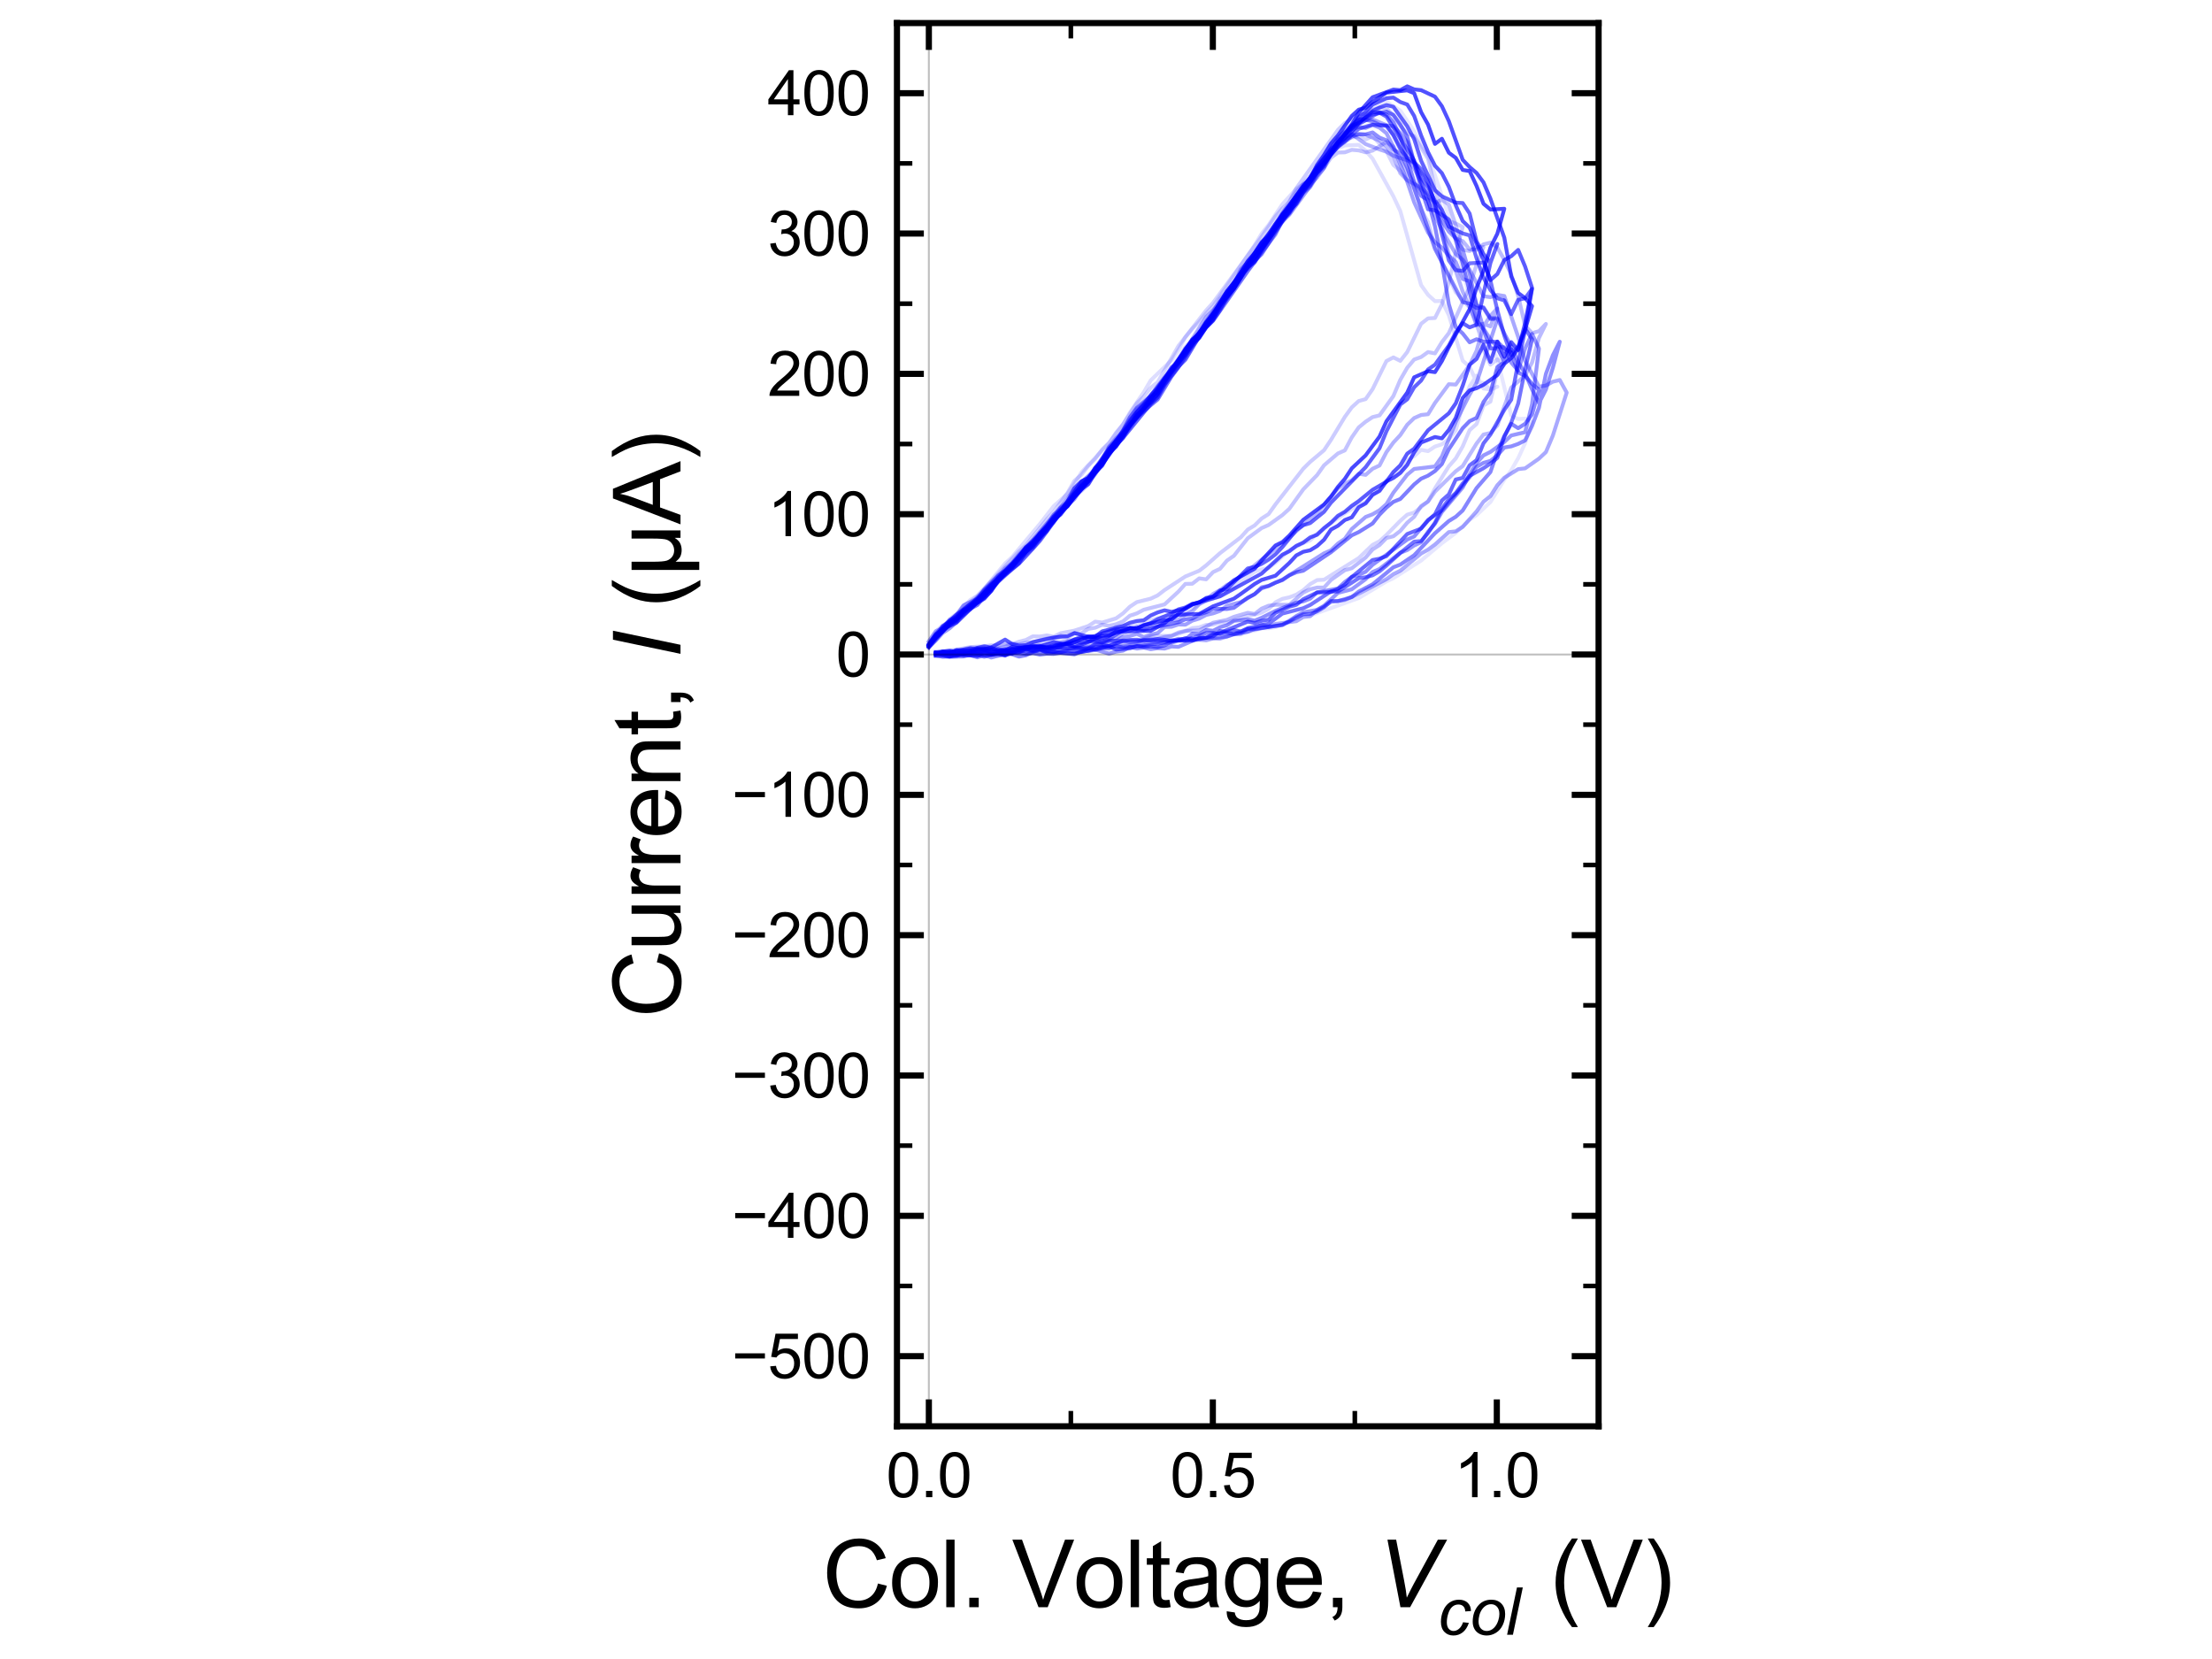 <?xml version="1.0" encoding="utf-8" standalone="no"?>
<!DOCTYPE svg PUBLIC "-//W3C//DTD SVG 1.1//EN"
  "http://www.w3.org/Graphics/SVG/1.1/DTD/svg11.dtd">
<svg xmlns:xlink="http://www.w3.org/1999/xlink" width="288pt" height="216pt" viewBox="0 0 288 216" xmlns="http://www.w3.org/2000/svg" version="1.1">
 <defs>
  <style type="text/css">*{stroke-linejoin: round; stroke-linecap: butt}</style>
 </defs>
 <g id="figure_1">
  <g id="patch_1">
   <path d="M 0 216 
L 288 216 
L 288 0 
L 0 0 
z
" style="fill: #ffffff"/>
  </g>
  <g id="axes_1">
   <g id="patch_2">
    <path d="M 116.784 185.704 
L 208.135 185.704 
L 208.135 3 
L 116.784 3 
z
" style="fill: #ffffff"/>
   </g>
   <g id="matplotlib.axis_1">
    <g id="xtick_1">
     <g id="line2d_1">
      <defs>
       <path id="ma027661c86" d="M 0 0 
L 0 -3.5 
" style="stroke: #000000; stroke-width: 0.8"/>
      </defs>
      <g>
       <use xlink:href="#ma027661c86" x="120.936" y="185.704" style="stroke: #000000; stroke-width: 0.8"/>
      </g>
     </g>
     <g id="line2d_2">
      <defs>
       <path id="m1a24039c0c" d="M 0 0 
L 0 3.5 
" style="stroke: #000000; stroke-width: 0.8"/>
      </defs>
      <g>
       <use xlink:href="#m1a24039c0c" x="120.936" y="3" style="stroke: #000000; stroke-width: 0.8"/>
      </g>
     </g>
     <g id="text_1">
      <!-- 0.0 -->
      <g transform="translate(115.376 194.93) scale(0.08 -0.08)">
       <defs>
        <path id="ArialMT-30" d="M 266 2259 
Q 266 3072 433 3567 
Q 600 4063 929 4331 
Q 1259 4600 1759 4600 
Q 2128 4600 2406 4451 
Q 2684 4303 2865 4023 
Q 3047 3744 3150 3342 
Q 3253 2941 3253 2259 
Q 3253 1453 3087 958 
Q 2922 463 2592 192 
Q 2263 -78 1759 -78 
Q 1097 -78 719 397 
Q 266 969 266 2259 
z
M 844 2259 
Q 844 1131 1108 757 
Q 1372 384 1759 384 
Q 2147 384 2411 759 
Q 2675 1134 2675 2259 
Q 2675 3391 2411 3762 
Q 2147 4134 1753 4134 
Q 1366 4134 1134 3806 
Q 844 3388 844 2259 
z
" transform="scale(0.016)"/>
        <path id="ArialMT-2e" d="M 581 0 
L 581 641 
L 1222 641 
L 1222 0 
L 581 0 
z
" transform="scale(0.016)"/>
       </defs>
       <use xlink:href="#ArialMT-30"/>
       <use xlink:href="#ArialMT-2e" x="55.615"/>
       <use xlink:href="#ArialMT-30" x="83.398"/>
      </g>
     </g>
    </g>
    <g id="xtick_2">
     <g id="line2d_3">
      <g>
       <use xlink:href="#ma027661c86" x="157.91" y="185.704" style="stroke: #000000; stroke-width: 0.8"/>
      </g>
     </g>
     <g id="line2d_4">
      <g>
       <use xlink:href="#m1a24039c0c" x="157.91" y="3" style="stroke: #000000; stroke-width: 0.8"/>
      </g>
     </g>
     <g id="text_2">
      <!-- 0.5 -->
      <g transform="translate(152.35 194.93) scale(0.08 -0.08)">
       <defs>
        <path id="ArialMT-35" d="M 266 1200 
L 856 1250 
Q 922 819 1161 601 
Q 1400 384 1738 384 
Q 2144 384 2425 690 
Q 2706 997 2706 1503 
Q 2706 1984 2436 2262 
Q 2166 2541 1728 2541 
Q 1456 2541 1237 2417 
Q 1019 2294 894 2097 
L 366 2166 
L 809 4519 
L 3088 4519 
L 3088 3981 
L 1259 3981 
L 1013 2750 
Q 1425 3038 1878 3038 
Q 2478 3038 2890 2622 
Q 3303 2206 3303 1553 
Q 3303 931 2941 478 
Q 2500 -78 1738 -78 
Q 1113 -78 717 272 
Q 322 622 266 1200 
z
" transform="scale(0.016)"/>
       </defs>
       <use xlink:href="#ArialMT-30"/>
       <use xlink:href="#ArialMT-2e" x="55.615"/>
       <use xlink:href="#ArialMT-35" x="83.398"/>
      </g>
     </g>
    </g>
    <g id="xtick_3">
     <g id="line2d_5">
      <g>
       <use xlink:href="#ma027661c86" x="194.884" y="185.704" style="stroke: #000000; stroke-width: 0.8"/>
      </g>
     </g>
     <g id="line2d_6">
      <g>
       <use xlink:href="#m1a24039c0c" x="194.884" y="3" style="stroke: #000000; stroke-width: 0.8"/>
      </g>
     </g>
     <g id="text_3">
      <!-- 1.0 -->
      <g transform="translate(189.324 194.93) scale(0.08 -0.08)">
       <defs>
        <path id="ArialMT-31" d="M 2384 0 
L 1822 0 
L 1822 3584 
Q 1619 3391 1289 3197 
Q 959 3003 697 2906 
L 697 3450 
Q 1169 3672 1522 3987 
Q 1875 4303 2022 4600 
L 2384 4600 
L 2384 0 
z
" transform="scale(0.016)"/>
       </defs>
       <use xlink:href="#ArialMT-31"/>
       <use xlink:href="#ArialMT-2e" x="55.615"/>
       <use xlink:href="#ArialMT-30" x="83.398"/>
      </g>
     </g>
    </g>
    <g id="xtick_4">
     <g id="line2d_7">
      <defs>
       <path id="mc3ba4fa820" d="M 0 0 
L 0 -2 
" style="stroke: #000000; stroke-width: 0.6"/>
      </defs>
      <g>
       <use xlink:href="#mc3ba4fa820" x="139.423" y="185.704" style="stroke: #000000; stroke-width: 0.6"/>
      </g>
     </g>
     <g id="line2d_8">
      <defs>
       <path id="m5c674ab878" d="M 0 0 
L 0 2 
" style="stroke: #000000; stroke-width: 0.6"/>
      </defs>
      <g>
       <use xlink:href="#m5c674ab878" x="139.423" y="3" style="stroke: #000000; stroke-width: 0.6"/>
      </g>
     </g>
    </g>
    <g id="xtick_5">
     <g id="line2d_9">
      <g>
       <use xlink:href="#mc3ba4fa820" x="176.397" y="185.704" style="stroke: #000000; stroke-width: 0.6"/>
      </g>
     </g>
     <g id="line2d_10">
      <g>
       <use xlink:href="#m5c674ab878" x="176.397" y="3" style="stroke: #000000; stroke-width: 0.6"/>
      </g>
     </g>
    </g>
    <g id="text_4">
     <!-- Col. Voltage, $\mathit{V_{col}}$ (V) -->
     <g transform="translate(107.079 209.28) scale(0.12 -0.12)">
      <defs>
       <path id="ArialMT-43" d="M 3763 1606 
L 4369 1453 
Q 4178 706 3683 314 
Q 3188 -78 2472 -78 
Q 1731 -78 1267 223 
Q 803 525 561 1097 
Q 319 1669 319 2325 
Q 319 3041 592 3573 
Q 866 4106 1370 4382 
Q 1875 4659 2481 4659 
Q 3169 4659 3637 4309 
Q 4106 3959 4291 3325 
L 3694 3184 
Q 3534 3684 3231 3912 
Q 2928 4141 2469 4141 
Q 1941 4141 1586 3887 
Q 1231 3634 1087 3207 
Q 944 2781 944 2328 
Q 944 1744 1114 1308 
Q 1284 872 1643 656 
Q 2003 441 2422 441 
Q 2931 441 3284 734 
Q 3638 1028 3763 1606 
z
" transform="scale(0.016)"/>
       <path id="ArialMT-6f" d="M 213 1659 
Q 213 2581 725 3025 
Q 1153 3394 1769 3394 
Q 2453 3394 2887 2945 
Q 3322 2497 3322 1706 
Q 3322 1066 3130 698 
Q 2938 331 2570 128 
Q 2203 -75 1769 -75 
Q 1072 -75 642 372 
Q 213 819 213 1659 
z
M 791 1659 
Q 791 1022 1069 705 
Q 1347 388 1769 388 
Q 2188 388 2466 706 
Q 2744 1025 2744 1678 
Q 2744 2294 2464 2611 
Q 2184 2928 1769 2928 
Q 1347 2928 1069 2612 
Q 791 2297 791 1659 
z
" transform="scale(0.016)"/>
       <path id="ArialMT-6c" d="M 409 0 
L 409 4581 
L 972 4581 
L 972 0 
L 409 0 
z
" transform="scale(0.016)"/>
       <path id="ArialMT-20" transform="scale(0.016)"/>
       <path id="ArialMT-56" d="M 1803 0 
L 28 4581 
L 684 4581 
L 1875 1253 
Q 2019 853 2116 503 
Q 2222 878 2363 1253 
L 3600 4581 
L 4219 4581 
L 2425 0 
L 1803 0 
z
" transform="scale(0.016)"/>
       <path id="ArialMT-74" d="M 1650 503 
L 1731 6 
Q 1494 -44 1306 -44 
Q 1000 -44 831 53 
Q 663 150 594 308 
Q 525 466 525 972 
L 525 2881 
L 113 2881 
L 113 3319 
L 525 3319 
L 525 4141 
L 1084 4478 
L 1084 3319 
L 1650 3319 
L 1650 2881 
L 1084 2881 
L 1084 941 
Q 1084 700 1114 631 
Q 1144 563 1211 522 
Q 1278 481 1403 481 
Q 1497 481 1650 503 
z
" transform="scale(0.016)"/>
       <path id="ArialMT-61" d="M 2588 409 
Q 2275 144 1986 34 
Q 1697 -75 1366 -75 
Q 819 -75 525 192 
Q 231 459 231 875 
Q 231 1119 342 1320 
Q 453 1522 633 1644 
Q 813 1766 1038 1828 
Q 1203 1872 1538 1913 
Q 2219 1994 2541 2106 
Q 2544 2222 2544 2253 
Q 2544 2597 2384 2738 
Q 2169 2928 1744 2928 
Q 1347 2928 1158 2789 
Q 969 2650 878 2297 
L 328 2372 
Q 403 2725 575 2942 
Q 747 3159 1072 3276 
Q 1397 3394 1825 3394 
Q 2250 3394 2515 3294 
Q 2781 3194 2906 3042 
Q 3031 2891 3081 2659 
Q 3109 2516 3109 2141 
L 3109 1391 
Q 3109 606 3145 398 
Q 3181 191 3288 0 
L 2700 0 
Q 2613 175 2588 409 
z
M 2541 1666 
Q 2234 1541 1622 1453 
Q 1275 1403 1131 1340 
Q 988 1278 909 1158 
Q 831 1038 831 891 
Q 831 666 1001 516 
Q 1172 366 1500 366 
Q 1825 366 2078 508 
Q 2331 650 2450 897 
Q 2541 1088 2541 1459 
L 2541 1666 
z
" transform="scale(0.016)"/>
       <path id="ArialMT-67" d="M 319 -275 
L 866 -356 
Q 900 -609 1056 -725 
Q 1266 -881 1628 -881 
Q 2019 -881 2231 -725 
Q 2444 -569 2519 -288 
Q 2563 -116 2559 434 
Q 2191 0 1641 0 
Q 956 0 581 494 
Q 206 988 206 1678 
Q 206 2153 378 2554 
Q 550 2956 876 3175 
Q 1203 3394 1644 3394 
Q 2231 3394 2613 2919 
L 2613 3319 
L 3131 3319 
L 3131 450 
Q 3131 -325 2973 -648 
Q 2816 -972 2473 -1159 
Q 2131 -1347 1631 -1347 
Q 1038 -1347 672 -1080 
Q 306 -813 319 -275 
z
M 784 1719 
Q 784 1066 1043 766 
Q 1303 466 1694 466 
Q 2081 466 2343 764 
Q 2606 1063 2606 1700 
Q 2606 2309 2336 2618 
Q 2066 2928 1684 2928 
Q 1309 2928 1046 2623 
Q 784 2319 784 1719 
z
" transform="scale(0.016)"/>
       <path id="ArialMT-65" d="M 2694 1069 
L 3275 997 
Q 3138 488 2766 206 
Q 2394 -75 1816 -75 
Q 1088 -75 661 373 
Q 234 822 234 1631 
Q 234 2469 665 2931 
Q 1097 3394 1784 3394 
Q 2450 3394 2872 2941 
Q 3294 2488 3294 1666 
Q 3294 1616 3291 1516 
L 816 1516 
Q 847 969 1125 678 
Q 1403 388 1819 388 
Q 2128 388 2347 550 
Q 2566 713 2694 1069 
z
M 847 1978 
L 2700 1978 
Q 2663 2397 2488 2606 
Q 2219 2931 1791 2931 
Q 1403 2931 1139 2672 
Q 875 2413 847 1978 
z
" transform="scale(0.016)"/>
       <path id="ArialMT-2c" d="M 569 0 
L 569 641 
L 1209 641 
L 1209 0 
Q 1209 -353 1084 -570 
Q 959 -788 688 -906 
L 531 -666 
Q 709 -588 793 -436 
Q 878 -284 888 0 
L 569 0 
z
" transform="scale(0.016)"/>
       <path id="Arial-ItalicMT-56" d="M 1675 0 
L 794 4581 
L 1384 4581 
L 1916 1850 
Q 2063 1106 2106 650 
Q 2394 1238 2578 1581 
L 4213 4581 
L 4844 4581 
L 2331 0 
L 1675 0 
z
" transform="scale(0.016)"/>
       <path id="Arial-ItalicMT-63" d="M 2503 1209 
L 3069 1150 
Q 2856 528 2464 226 
Q 2072 -75 1572 -75 
Q 1031 -75 695 275 
Q 359 625 359 1253 
Q 359 1797 575 2322 
Q 791 2847 1192 3120 
Q 1594 3394 2109 3394 
Q 2644 3394 2956 3092 
Q 3269 2791 3269 2294 
L 2713 2256 
Q 2709 2572 2529 2750 
Q 2350 2928 2056 2928 
Q 1716 2928 1466 2712 
Q 1216 2497 1073 2058 
Q 931 1619 931 1213 
Q 931 788 1118 575 
Q 1306 363 1581 363 
Q 1856 363 2107 572 
Q 2359 781 2503 1209 
z
" transform="scale(0.016)"/>
       <path id="Arial-ItalicMT-6f" d="M 313 1259 
Q 313 2231 884 2869 
Q 1356 3394 2122 3394 
Q 2722 3394 3089 3019 
Q 3456 2644 3456 2006 
Q 3456 1434 3225 942 
Q 2994 450 2567 187 
Q 2141 -75 1669 -75 
Q 1281 -75 964 90 
Q 647 256 480 559 
Q 313 863 313 1259 
z
M 878 1316 
Q 878 847 1103 605 
Q 1328 363 1675 363 
Q 1856 363 2034 436 
Q 2213 509 2366 659 
Q 2519 809 2626 1001 
Q 2734 1194 2800 1416 
Q 2897 1725 2897 2009 
Q 2897 2459 2670 2707 
Q 2444 2956 2100 2956 
Q 1834 2956 1615 2829 
Q 1397 2703 1220 2459 
Q 1044 2216 961 1892 
Q 878 1569 878 1316 
z
" transform="scale(0.016)"/>
       <path id="Arial-ItalicMT-6c" d="M 169 0 
L 1125 4581 
L 1691 4581 
L 734 0 
L 169 0 
z
" transform="scale(0.016)"/>
       <path id="ArialMT-28" d="M 1497 -1347 
Q 1031 -759 709 28 
Q 388 816 388 1659 
Q 388 2403 628 3084 
Q 909 3875 1497 4659 
L 1900 4659 
Q 1522 4009 1400 3731 
Q 1209 3300 1100 2831 
Q 966 2247 966 1656 
Q 966 153 1900 -1347 
L 1497 -1347 
z
" transform="scale(0.016)"/>
       <path id="ArialMT-29" d="M 791 -1347 
L 388 -1347 
Q 1322 153 1322 1656 
Q 1322 2244 1188 2822 
Q 1081 3291 891 3722 
Q 769 4003 388 4659 
L 791 4659 
Q 1378 3875 1659 3084 
Q 1900 2403 1900 1659 
Q 1900 816 1576 28 
Q 1253 -759 791 -1347 
z
" transform="scale(0.016)"/>
      </defs>
      <use xlink:href="#ArialMT-43" transform="translate(0 0.203)"/>
      <use xlink:href="#ArialMT-6f" transform="translate(72.217 0.203)"/>
      <use xlink:href="#ArialMT-6c" transform="translate(127.832 0.203)"/>
      <use xlink:href="#ArialMT-2e" transform="translate(150.049 0.203)"/>
      <use xlink:href="#ArialMT-20" transform="translate(177.832 0.203)"/>
      <use xlink:href="#ArialMT-56" transform="translate(205.615 0.203)"/>
      <use xlink:href="#ArialMT-6f" transform="translate(272.314 0.203)"/>
      <use xlink:href="#ArialMT-6c" transform="translate(327.93 0.203)"/>
      <use xlink:href="#ArialMT-74" transform="translate(350.146 0.203)"/>
      <use xlink:href="#ArialMT-61" transform="translate(377.93 0.203)"/>
      <use xlink:href="#ArialMT-67" transform="translate(433.545 0.203)"/>
      <use xlink:href="#ArialMT-65" transform="translate(489.16 0.203)"/>
      <use xlink:href="#ArialMT-2c" transform="translate(544.775 0.203)"/>
      <use xlink:href="#ArialMT-20" transform="translate(572.559 0.203)"/>
      <use xlink:href="#Arial-ItalicMT-56" transform="translate(600.342 0.203)"/>
      <use xlink:href="#Arial-ItalicMT-63" transform="translate(667.041 -29.666) scale(0.7)"/>
      <use xlink:href="#Arial-ItalicMT-6f" transform="translate(702.041 -29.666) scale(0.7)"/>
      <use xlink:href="#Arial-ItalicMT-6c" transform="translate(740.972 -29.666) scale(0.7)"/>
      <use xlink:href="#ArialMT-20" transform="translate(761.502 0.203)"/>
      <use xlink:href="#ArialMT-28" transform="translate(789.285 0.203)"/>
      <use xlink:href="#ArialMT-56" transform="translate(822.586 0.203)"/>
      <use xlink:href="#ArialMT-29" transform="translate(889.285 0.203)"/>
     </g>
    </g>
   </g>
   <g id="matplotlib.axis_2">
    <g id="ytick_1">
     <g id="line2d_11">
      <defs>
       <path id="mca4da40a3f" d="M 0 0 
L 3.5 0 
" style="stroke: #000000; stroke-width: 0.8"/>
      </defs>
      <g>
       <use xlink:href="#mca4da40a3f" x="116.784" y="176.568" style="stroke: #000000; stroke-width: 0.8"/>
      </g>
     </g>
     <g id="line2d_12">
      <defs>
       <path id="ma56e1cb07d" d="M 0 0 
L -3.5 0 
" style="stroke: #000000; stroke-width: 0.8"/>
      </defs>
      <g>
       <use xlink:href="#ma56e1cb07d" x="208.135" y="176.568" style="stroke: #000000; stroke-width: 0.8"/>
      </g>
     </g>
     <g id="text_5">
      <!-- −500 -->
      <g transform="translate(95.265 179.431) scale(0.08 -0.08)">
       <defs>
        <path id="ArialMT-2212" d="M 3381 1997 
L 356 1997 
L 356 2522 
L 3381 2522 
L 3381 1997 
z
" transform="scale(0.016)"/>
       </defs>
       <use xlink:href="#ArialMT-2212"/>
       <use xlink:href="#ArialMT-35" x="58.398"/>
       <use xlink:href="#ArialMT-30" x="114.014"/>
       <use xlink:href="#ArialMT-30" x="169.629"/>
      </g>
     </g>
    </g>
    <g id="ytick_2">
     <g id="line2d_13">
      <g>
       <use xlink:href="#mca4da40a3f" x="116.784" y="158.298" style="stroke: #000000; stroke-width: 0.8"/>
      </g>
     </g>
     <g id="line2d_14">
      <g>
       <use xlink:href="#ma56e1cb07d" x="208.135" y="158.298" style="stroke: #000000; stroke-width: 0.8"/>
      </g>
     </g>
     <g id="text_6">
      <!-- −400 -->
      <g transform="translate(95.265 161.161) scale(0.08 -0.08)">
       <defs>
        <path id="ArialMT-34" d="M 2069 0 
L 2069 1097 
L 81 1097 
L 81 1613 
L 2172 4581 
L 2631 4581 
L 2631 1613 
L 3250 1613 
L 3250 1097 
L 2631 1097 
L 2631 0 
L 2069 0 
z
M 2069 1613 
L 2069 3678 
L 634 1613 
L 2069 1613 
z
" transform="scale(0.016)"/>
       </defs>
       <use xlink:href="#ArialMT-2212"/>
       <use xlink:href="#ArialMT-34" x="58.398"/>
       <use xlink:href="#ArialMT-30" x="114.014"/>
       <use xlink:href="#ArialMT-30" x="169.629"/>
      </g>
     </g>
    </g>
    <g id="ytick_3">
     <g id="line2d_15">
      <g>
       <use xlink:href="#mca4da40a3f" x="116.784" y="140.028" style="stroke: #000000; stroke-width: 0.8"/>
      </g>
     </g>
     <g id="line2d_16">
      <g>
       <use xlink:href="#ma56e1cb07d" x="208.135" y="140.028" style="stroke: #000000; stroke-width: 0.8"/>
      </g>
     </g>
     <g id="text_7">
      <!-- −300 -->
      <g transform="translate(95.265 142.891) scale(0.08 -0.08)">
       <defs>
        <path id="ArialMT-33" d="M 269 1209 
L 831 1284 
Q 928 806 1161 595 
Q 1394 384 1728 384 
Q 2125 384 2398 659 
Q 2672 934 2672 1341 
Q 2672 1728 2419 1979 
Q 2166 2231 1775 2231 
Q 1616 2231 1378 2169 
L 1441 2663 
Q 1497 2656 1531 2656 
Q 1891 2656 2178 2843 
Q 2466 3031 2466 3422 
Q 2466 3731 2256 3934 
Q 2047 4138 1716 4138 
Q 1388 4138 1169 3931 
Q 950 3725 888 3313 
L 325 3413 
Q 428 3978 793 4289 
Q 1159 4600 1703 4600 
Q 2078 4600 2393 4439 
Q 2709 4278 2876 4000 
Q 3044 3722 3044 3409 
Q 3044 3113 2884 2869 
Q 2725 2625 2413 2481 
Q 2819 2388 3044 2092 
Q 3269 1797 3269 1353 
Q 3269 753 2831 336 
Q 2394 -81 1725 -81 
Q 1122 -81 723 278 
Q 325 638 269 1209 
z
" transform="scale(0.016)"/>
       </defs>
       <use xlink:href="#ArialMT-2212"/>
       <use xlink:href="#ArialMT-33" x="58.398"/>
       <use xlink:href="#ArialMT-30" x="114.014"/>
       <use xlink:href="#ArialMT-30" x="169.629"/>
      </g>
     </g>
    </g>
    <g id="ytick_4">
     <g id="line2d_17">
      <g>
       <use xlink:href="#mca4da40a3f" x="116.784" y="121.757" style="stroke: #000000; stroke-width: 0.8"/>
      </g>
     </g>
     <g id="line2d_18">
      <g>
       <use xlink:href="#ma56e1cb07d" x="208.135" y="121.757" style="stroke: #000000; stroke-width: 0.8"/>
      </g>
     </g>
     <g id="text_8">
      <!-- −200 -->
      <g transform="translate(95.265 124.62) scale(0.08 -0.08)">
       <defs>
        <path id="ArialMT-32" d="M 3222 541 
L 3222 0 
L 194 0 
Q 188 203 259 391 
Q 375 700 629 1000 
Q 884 1300 1366 1694 
Q 2113 2306 2375 2664 
Q 2638 3022 2638 3341 
Q 2638 3675 2398 3904 
Q 2159 4134 1775 4134 
Q 1369 4134 1125 3890 
Q 881 3647 878 3216 
L 300 3275 
Q 359 3922 746 4261 
Q 1134 4600 1788 4600 
Q 2447 4600 2831 4234 
Q 3216 3869 3216 3328 
Q 3216 3053 3103 2787 
Q 2991 2522 2730 2228 
Q 2469 1934 1863 1422 
Q 1356 997 1212 845 
Q 1069 694 975 541 
L 3222 541 
z
" transform="scale(0.016)"/>
       </defs>
       <use xlink:href="#ArialMT-2212"/>
       <use xlink:href="#ArialMT-32" x="58.398"/>
       <use xlink:href="#ArialMT-30" x="114.014"/>
       <use xlink:href="#ArialMT-30" x="169.629"/>
      </g>
     </g>
    </g>
    <g id="ytick_5">
     <g id="line2d_19">
      <g>
       <use xlink:href="#mca4da40a3f" x="116.784" y="103.487" style="stroke: #000000; stroke-width: 0.8"/>
      </g>
     </g>
     <g id="line2d_20">
      <g>
       <use xlink:href="#ma56e1cb07d" x="208.135" y="103.487" style="stroke: #000000; stroke-width: 0.8"/>
      </g>
     </g>
     <g id="text_9">
      <!-- −100 -->
      <g transform="translate(95.265 106.35) scale(0.08 -0.08)">
       <use xlink:href="#ArialMT-2212"/>
       <use xlink:href="#ArialMT-31" x="58.398"/>
       <use xlink:href="#ArialMT-30" x="114.014"/>
       <use xlink:href="#ArialMT-30" x="169.629"/>
      </g>
     </g>
    </g>
    <g id="ytick_6">
     <g id="line2d_21">
      <g>
       <use xlink:href="#mca4da40a3f" x="116.784" y="85.217" style="stroke: #000000; stroke-width: 0.8"/>
      </g>
     </g>
     <g id="line2d_22">
      <g>
       <use xlink:href="#ma56e1cb07d" x="208.135" y="85.217" style="stroke: #000000; stroke-width: 0.8"/>
      </g>
     </g>
     <g id="text_10">
      <!-- 0 -->
      <g transform="translate(108.835 88.08) scale(0.08 -0.08)">
       <use xlink:href="#ArialMT-30"/>
      </g>
     </g>
    </g>
    <g id="ytick_7">
     <g id="line2d_23">
      <g>
       <use xlink:href="#mca4da40a3f" x="116.784" y="66.946" style="stroke: #000000; stroke-width: 0.8"/>
      </g>
     </g>
     <g id="line2d_24">
      <g>
       <use xlink:href="#ma56e1cb07d" x="208.135" y="66.946" style="stroke: #000000; stroke-width: 0.8"/>
      </g>
     </g>
     <g id="text_11">
      <!-- 100 -->
      <g transform="translate(99.937 69.81) scale(0.08 -0.08)">
       <use xlink:href="#ArialMT-31"/>
       <use xlink:href="#ArialMT-30" x="55.615"/>
       <use xlink:href="#ArialMT-30" x="111.23"/>
      </g>
     </g>
    </g>
    <g id="ytick_8">
     <g id="line2d_25">
      <g>
       <use xlink:href="#mca4da40a3f" x="116.784" y="48.676" style="stroke: #000000; stroke-width: 0.8"/>
      </g>
     </g>
     <g id="line2d_26">
      <g>
       <use xlink:href="#ma56e1cb07d" x="208.135" y="48.676" style="stroke: #000000; stroke-width: 0.8"/>
      </g>
     </g>
     <g id="text_12">
      <!-- 200 -->
      <g transform="translate(99.937 51.539) scale(0.08 -0.08)">
       <use xlink:href="#ArialMT-32"/>
       <use xlink:href="#ArialMT-30" x="55.615"/>
       <use xlink:href="#ArialMT-30" x="111.23"/>
      </g>
     </g>
    </g>
    <g id="ytick_9">
     <g id="line2d_27">
      <g>
       <use xlink:href="#mca4da40a3f" x="116.784" y="30.406" style="stroke: #000000; stroke-width: 0.8"/>
      </g>
     </g>
     <g id="line2d_28">
      <g>
       <use xlink:href="#ma56e1cb07d" x="208.135" y="30.406" style="stroke: #000000; stroke-width: 0.8"/>
      </g>
     </g>
     <g id="text_13">
      <!-- 300 -->
      <g transform="translate(99.937 33.269) scale(0.08 -0.08)">
       <use xlink:href="#ArialMT-33"/>
       <use xlink:href="#ArialMT-30" x="55.615"/>
       <use xlink:href="#ArialMT-30" x="111.23"/>
      </g>
     </g>
    </g>
    <g id="ytick_10">
     <g id="line2d_29">
      <g>
       <use xlink:href="#mca4da40a3f" x="116.784" y="12.135" style="stroke: #000000; stroke-width: 0.8"/>
      </g>
     </g>
     <g id="line2d_30">
      <g>
       <use xlink:href="#ma56e1cb07d" x="208.135" y="12.135" style="stroke: #000000; stroke-width: 0.8"/>
      </g>
     </g>
     <g id="text_14">
      <!-- 400 -->
      <g transform="translate(99.937 14.999) scale(0.08 -0.08)">
       <use xlink:href="#ArialMT-34"/>
       <use xlink:href="#ArialMT-30" x="55.615"/>
       <use xlink:href="#ArialMT-30" x="111.23"/>
      </g>
     </g>
    </g>
    <g id="ytick_11">
     <g id="line2d_31">
      <defs>
       <path id="ma33827ddd2" d="M 0 0 
L 2 0 
" style="stroke: #000000; stroke-width: 0.6"/>
      </defs>
      <g>
       <use xlink:href="#ma33827ddd2" x="116.784" y="185.704" style="stroke: #000000; stroke-width: 0.6"/>
      </g>
     </g>
     <g id="line2d_32">
      <defs>
       <path id="m258f254028" d="M 0 0 
L -2 0 
" style="stroke: #000000; stroke-width: 0.6"/>
      </defs>
      <g>
       <use xlink:href="#m258f254028" x="208.135" y="185.704" style="stroke: #000000; stroke-width: 0.6"/>
      </g>
     </g>
    </g>
    <g id="ytick_12">
     <g id="line2d_33">
      <g>
       <use xlink:href="#ma33827ddd2" x="116.784" y="167.433" style="stroke: #000000; stroke-width: 0.6"/>
      </g>
     </g>
     <g id="line2d_34">
      <g>
       <use xlink:href="#m258f254028" x="208.135" y="167.433" style="stroke: #000000; stroke-width: 0.6"/>
      </g>
     </g>
    </g>
    <g id="ytick_13">
     <g id="line2d_35">
      <g>
       <use xlink:href="#ma33827ddd2" x="116.784" y="149.163" style="stroke: #000000; stroke-width: 0.6"/>
      </g>
     </g>
     <g id="line2d_36">
      <g>
       <use xlink:href="#m258f254028" x="208.135" y="149.163" style="stroke: #000000; stroke-width: 0.6"/>
      </g>
     </g>
    </g>
    <g id="ytick_14">
     <g id="line2d_37">
      <g>
       <use xlink:href="#ma33827ddd2" x="116.784" y="130.893" style="stroke: #000000; stroke-width: 0.6"/>
      </g>
     </g>
     <g id="line2d_38">
      <g>
       <use xlink:href="#m258f254028" x="208.135" y="130.893" style="stroke: #000000; stroke-width: 0.6"/>
      </g>
     </g>
    </g>
    <g id="ytick_15">
     <g id="line2d_39">
      <g>
       <use xlink:href="#ma33827ddd2" x="116.784" y="112.622" style="stroke: #000000; stroke-width: 0.6"/>
      </g>
     </g>
     <g id="line2d_40">
      <g>
       <use xlink:href="#m258f254028" x="208.135" y="112.622" style="stroke: #000000; stroke-width: 0.6"/>
      </g>
     </g>
    </g>
    <g id="ytick_16">
     <g id="line2d_41">
      <g>
       <use xlink:href="#ma33827ddd2" x="116.784" y="94.352" style="stroke: #000000; stroke-width: 0.6"/>
      </g>
     </g>
     <g id="line2d_42">
      <g>
       <use xlink:href="#m258f254028" x="208.135" y="94.352" style="stroke: #000000; stroke-width: 0.6"/>
      </g>
     </g>
    </g>
    <g id="ytick_17">
     <g id="line2d_43">
      <g>
       <use xlink:href="#ma33827ddd2" x="116.784" y="76.082" style="stroke: #000000; stroke-width: 0.6"/>
      </g>
     </g>
     <g id="line2d_44">
      <g>
       <use xlink:href="#m258f254028" x="208.135" y="76.082" style="stroke: #000000; stroke-width: 0.6"/>
      </g>
     </g>
    </g>
    <g id="ytick_18">
     <g id="line2d_45">
      <g>
       <use xlink:href="#ma33827ddd2" x="116.784" y="57.811" style="stroke: #000000; stroke-width: 0.6"/>
      </g>
     </g>
     <g id="line2d_46">
      <g>
       <use xlink:href="#m258f254028" x="208.135" y="57.811" style="stroke: #000000; stroke-width: 0.6"/>
      </g>
     </g>
    </g>
    <g id="ytick_19">
     <g id="line2d_47">
      <g>
       <use xlink:href="#ma33827ddd2" x="116.784" y="39.541" style="stroke: #000000; stroke-width: 0.6"/>
      </g>
     </g>
     <g id="line2d_48">
      <g>
       <use xlink:href="#m258f254028" x="208.135" y="39.541" style="stroke: #000000; stroke-width: 0.6"/>
      </g>
     </g>
    </g>
    <g id="ytick_20">
     <g id="line2d_49">
      <g>
       <use xlink:href="#ma33827ddd2" x="116.784" y="21.271" style="stroke: #000000; stroke-width: 0.6"/>
      </g>
     </g>
     <g id="line2d_50">
      <g>
       <use xlink:href="#m258f254028" x="208.135" y="21.271" style="stroke: #000000; stroke-width: 0.6"/>
      </g>
     </g>
    </g>
    <g id="ytick_21">
     <g id="line2d_51">
      <g>
       <use xlink:href="#ma33827ddd2" x="116.784" y="3" style="stroke: #000000; stroke-width: 0.6"/>
      </g>
     </g>
     <g id="line2d_52">
      <g>
       <use xlink:href="#m258f254028" x="208.135" y="3" style="stroke: #000000; stroke-width: 0.6"/>
      </g>
     </g>
    </g>
    <g id="text_15">
     <!-- Current, $\mathit{I}$ (μA) -->
     <g transform="translate(88.625 132.512) rotate(-90) scale(0.12 -0.12)">
      <defs>
       <path id="ArialMT-75" d="M 2597 0 
L 2597 488 
Q 2209 -75 1544 -75 
Q 1250 -75 995 37 
Q 741 150 617 320 
Q 494 491 444 738 
Q 409 903 409 1263 
L 409 3319 
L 972 3319 
L 972 1478 
Q 972 1038 1006 884 
Q 1059 663 1231 536 
Q 1403 409 1656 409 
Q 1909 409 2131 539 
Q 2353 669 2445 892 
Q 2538 1116 2538 1541 
L 2538 3319 
L 3100 3319 
L 3100 0 
L 2597 0 
z
" transform="scale(0.016)"/>
       <path id="ArialMT-72" d="M 416 0 
L 416 3319 
L 922 3319 
L 922 2816 
Q 1116 3169 1280 3281 
Q 1444 3394 1641 3394 
Q 1925 3394 2219 3213 
L 2025 2691 
Q 1819 2813 1613 2813 
Q 1428 2813 1281 2702 
Q 1134 2591 1072 2394 
Q 978 2094 978 1738 
L 978 0 
L 416 0 
z
" transform="scale(0.016)"/>
       <path id="ArialMT-6e" d="M 422 0 
L 422 3319 
L 928 3319 
L 928 2847 
Q 1294 3394 1984 3394 
Q 2284 3394 2536 3286 
Q 2788 3178 2913 3003 
Q 3038 2828 3088 2588 
Q 3119 2431 3119 2041 
L 3119 0 
L 2556 0 
L 2556 2019 
Q 2556 2363 2490 2533 
Q 2425 2703 2258 2804 
Q 2091 2906 1866 2906 
Q 1506 2906 1245 2678 
Q 984 2450 984 1813 
L 984 0 
L 422 0 
z
" transform="scale(0.016)"/>
       <path id="Arial-ItalicMT-49" d="M 366 0 
L 1325 4581 
L 1934 4581 
L 978 0 
L 366 0 
z
" transform="scale(0.016)"/>
       <path id="ArialMT-3bc" d="M 3181 3319 
L 3181 0 
L 2678 0 
L 2678 394 
Q 2516 144 2356 50 
Q 2138 -78 1847 -78 
Q 1588 -78 1388 25 
Q 1238 103 1056 334 
L 1056 -1272 
L 500 -1272 
L 500 3319 
L 1056 3319 
L 1056 1913 
Q 1056 1147 1137 920 
Q 1219 694 1401 562 
Q 1584 431 1822 431 
Q 2072 431 2269 568 
Q 2466 706 2547 923 
Q 2628 1141 2628 1903 
L 2628 3319 
L 3181 3319 
z
" transform="scale(0.016)"/>
       <path id="ArialMT-41" d="M -9 0 
L 1750 4581 
L 2403 4581 
L 4278 0 
L 3588 0 
L 3053 1388 
L 1138 1388 
L 634 0 
L -9 0 
z
M 1313 1881 
L 2866 1881 
L 2388 3150 
Q 2169 3728 2063 4100 
Q 1975 3659 1816 3225 
L 1313 1881 
z
" transform="scale(0.016)"/>
      </defs>
      <use xlink:href="#ArialMT-43" transform="translate(0 0.203)"/>
      <use xlink:href="#ArialMT-75" transform="translate(72.217 0.203)"/>
      <use xlink:href="#ArialMT-72" transform="translate(127.832 0.203)"/>
      <use xlink:href="#ArialMT-72" transform="translate(161.133 0.203)"/>
      <use xlink:href="#ArialMT-65" transform="translate(194.434 0.203)"/>
      <use xlink:href="#ArialMT-6e" transform="translate(250.049 0.203)"/>
      <use xlink:href="#ArialMT-74" transform="translate(305.664 0.203)"/>
      <use xlink:href="#ArialMT-2c" transform="translate(333.447 0.203)"/>
      <use xlink:href="#ArialMT-20" transform="translate(361.23 0.203)"/>
      <use xlink:href="#Arial-ItalicMT-49" transform="translate(389.014 0.203)"/>
      <use xlink:href="#ArialMT-20" transform="translate(416.797 0.203)"/>
      <use xlink:href="#ArialMT-28" transform="translate(444.58 0.203)"/>
      <use xlink:href="#ArialMT-3bc" transform="translate(477.881 0.203)"/>
      <use xlink:href="#ArialMT-41" transform="translate(535.498 0.203)"/>
      <use xlink:href="#ArialMT-29" transform="translate(602.197 0.203)"/>
     </g>
    </g>
   </g>
   <g id="line2d_53">
    <path d="M 120.936 83.946 
L 122.741 82.078 
L 123.644 81.605 
L 126.352 78.865 
L 127.255 78.193 
L 128.157 77.346 
L 129.06 76.673 
L 130.865 74.83 
L 133.573 71.492 
L 135.379 69.599 
L 136.282 68.528 
L 137.184 67.831 
L 138.087 66.635 
L 138.99 65.838 
L 139.892 64.369 
L 140.795 63.273 
L 141.698 62.401 
L 142.6 61.205 
L 143.503 60.383 
L 145.308 58.042 
L 146.211 56.946 
L 147.114 55.202 
L 148.016 53.957 
L 148.919 53.309 
L 150.724 51.591 
L 152.53 47.979 
L 154.335 45.115 
L 155.238 44.168 
L 157.946 40.581 
L 163.362 32.835 
L 164.265 31.54 
L 165.167 30.817 
L 168.778 25.388 
L 169.681 24.341 
L 172.389 20.53 
L 175.097 17.068 
L 176 16.122 
L 177.805 15.076 
L 178.708 14.005 
L 179.61 13.706 
L 180.513 13.232 
L 182.318 14.403 
L 184.124 17.068 
L 185.026 18.837 
L 185.929 20.182 
L 188.637 28.127 
L 189.54 31.341 
L 192.248 42.499 
L 193.151 44.118 
L 194.053 44.965 
L 194.956 46.734 
L 196.761 54.107 
L 197.664 54.555 
L 198.567 54.505 
L 199.469 54.904 
L 198.567 57.718 
L 197.664 59.661 
L 196.761 61.23 
L 195.859 62.451 
L 194.053 65.365 
L 192.248 67.059 
L 191.345 67.681 
L 189.54 69.375 
L 187.735 70.72 
L 185.026 72.987 
L 181.416 75.278 
L 180.513 75.702 
L 176.902 77.869 
L 170.584 80.135 
L 169.681 80.061 
L 168.778 80.285 
L 167.875 80.708 
L 166.973 81.306 
L 166.07 81.655 
L 165.167 81.804 
L 164.265 81.804 
L 163.362 82.103 
L 162.459 82.278 
L 161.557 82.626 
L 158.849 82.427 
L 157.946 82.601 
L 157.043 83.075 
L 154.335 83.423 
L 153.433 83.423 
L 152.53 83.697 
L 151.627 83.349 
L 149.822 83.946 
L 148.919 84.245 
L 148.016 84.021 
L 147.114 83.946 
L 146.211 84.295 
L 145.308 84.395 
L 144.406 84.619 
L 143.503 84.245 
L 142.6 84.42 
L 141.698 84.195 
L 140.795 84.395 
L 139.892 84.22 
L 138.99 84.42 
L 137.184 84.569 
L 136.282 84.295 
L 135.379 84.445 
L 134.476 84.968 
L 133.573 85.217 
L 132.671 85.167 
L 131.768 84.993 
L 130.865 85.067 
L 129.963 85.441 
L 129.06 85.341 
L 128.157 85.416 
L 127.255 84.893 
L 126.352 85.092 
L 125.449 84.943 
L 123.644 85.242 
L 122.741 85.167 
L 121.839 85.217 
L 121.839 85.217 
" clip-path="url(#pa2d4aacad4)" style="fill: none; stroke: #0000ff; stroke-opacity: 0.1; stroke-width: 0.5; stroke-linecap: square"/>
   </g>
   <g id="line2d_54">
    <path d="M 120.936 83.498 
L 121.839 82.203 
L 122.741 81.406 
L 123.644 80.933 
L 124.547 80.036 
L 125.449 78.965 
L 126.352 78.093 
L 127.255 77.545 
L 128.157 76.623 
L 130.865 73.36 
L 131.768 72.539 
L 135.379 68.229 
L 137.184 65.913 
L 138.99 64.294 
L 139.892 62.999 
L 140.795 61.504 
L 144.406 57.693 
L 145.308 56.323 
L 146.211 55.277 
L 147.114 53.708 
L 148.919 51.068 
L 149.822 49.523 
L 152.53 46.908 
L 153.433 45.538 
L 154.335 43.894 
L 155.238 42.798 
L 156.141 41.902 
L 157.043 40.781 
L 157.946 39.859 
L 163.362 31.913 
L 164.265 30.419 
L 165.167 29.298 
L 166.973 26.583 
L 168.778 24.59 
L 170.584 23.37 
L 171.486 22.1 
L 172.389 21.078 
L 173.292 19.833 
L 174.194 19.285 
L 175.097 18.936 
L 176.902 18.862 
L 177.805 19.634 
L 178.708 20.655 
L 181.416 25.562 
L 182.318 27.48 
L 185.026 37.119 
L 185.929 38.39 
L 186.832 39.211 
L 187.735 39.187 
L 188.637 41.03 
L 190.443 46.958 
L 191.345 47.755 
L 192.248 49.748 
L 193.151 49.847 
L 194.053 50.769 
L 194.956 50.345 
L 194.053 50.694 
L 193.151 50.594 
L 192.248 48.901 
L 191.345 50.296 
L 190.443 52.712 
L 189.54 56.024 
L 188.637 57.17 
L 187.735 57.843 
L 186.832 58.142 
L 185.929 58.739 
L 185.026 58.565 
L 184.124 59.387 
L 183.221 59.91 
L 182.318 61.156 
L 180.513 62.501 
L 179.61 63.746 
L 178.708 64.443 
L 177.805 65.39 
L 176.902 65.714 
L 175.097 66.835 
L 173.292 68.08 
L 172.389 68.877 
L 171.486 69.475 
L 170.584 70.347 
L 169.681 70.72 
L 167.875 71.617 
L 166.07 73.261 
L 165.167 73.958 
L 164.265 74.133 
L 163.362 74.456 
L 161.557 75.702 
L 160.654 76.474 
L 159.751 76.922 
L 158.849 77.595 
L 156.141 78.641 
L 155.238 79.239 
L 154.335 79.662 
L 153.433 79.936 
L 152.53 80.036 
L 149.822 80.733 
L 148.919 81.231 
L 147.114 81.555 
L 146.211 81.456 
L 145.308 81.605 
L 143.503 82.801 
L 142.6 83.249 
L 141.698 83.124 
L 140.795 83.124 
L 138.087 83.473 
L 137.184 83.299 
L 136.282 83.672 
L 135.379 83.921 
L 134.476 84.32 
L 130.865 83.946 
L 129.963 84.195 
L 129.06 84.669 
L 126.352 84.943 
L 125.449 85.217 
L 124.547 85.192 
L 123.644 85.391 
L 122.741 85.267 
L 121.839 85.291 
L 121.839 85.291 
" clip-path="url(#pa2d4aacad4)" style="fill: none; stroke: #0000ff; stroke-opacity: 0.134; stroke-width: 0.5; stroke-linecap: square"/>
   </g>
   <g id="line2d_55">
    <path d="M 120.936 83.822 
L 121.839 82.452 
L 122.741 81.73 
L 123.644 80.609 
L 124.547 79.936 
L 125.449 78.815 
L 126.352 78.342 
L 127.255 77.62 
L 132.671 71.791 
L 133.573 70.994 
L 136.282 67.632 
L 137.184 66.66 
L 138.99 64.169 
L 139.892 62.6 
L 140.795 61.828 
L 141.698 60.657 
L 142.6 59.736 
L 143.503 58.515 
L 144.406 57.643 
L 146.211 55.252 
L 148.016 52.512 
L 148.919 51.641 
L 149.822 50.495 
L 150.724 49.773 
L 153.433 45.04 
L 157.043 40.407 
L 157.946 39.411 
L 164.265 30.817 
L 166.07 28.177 
L 166.973 27.131 
L 167.875 26.309 
L 168.778 24.939 
L 170.584 22.922 
L 173.292 18.887 
L 174.194 18.114 
L 176 17.915 
L 176.902 17.766 
L 177.805 18.164 
L 178.708 17.716 
L 180.513 19.684 
L 181.416 21.477 
L 182.318 22.224 
L 184.124 24.64 
L 185.026 27.256 
L 185.929 28.9 
L 186.832 32.138 
L 189.54 38.041 
L 191.345 40.058 
L 192.248 41.951 
L 193.151 45.588 
L 194.053 47.481 
L 194.956 46.784 
L 195.859 47.456 
L 194.956 48.253 
L 194.053 52.288 
L 193.151 52.786 
L 192.248 55.202 
L 191.345 56 
L 190.443 58.117 
L 189.54 59.686 
L 188.637 60.707 
L 186.832 63.597 
L 185.929 65.29 
L 184.124 66.735 
L 183.221 67.009 
L 182.318 67.806 
L 180.513 69.649 
L 179.61 70.471 
L 178.708 70.944 
L 176.902 72.663 
L 172.389 75.478 
L 171.486 75.527 
L 170.584 76.051 
L 169.681 76.848 
L 168.778 77.42 
L 167.875 77.769 
L 166.973 77.968 
L 166.07 78.417 
L 165.167 79.289 
L 164.265 79.762 
L 163.362 80.036 
L 162.459 80.16 
L 160.654 80.758 
L 159.751 81.057 
L 158.849 81.032 
L 157.946 81.331 
L 157.043 81.356 
L 156.141 81.68 
L 155.238 81.779 
L 154.335 82.203 
L 152.53 82.801 
L 150.724 82.776 
L 149.822 82.85 
L 148.919 83.174 
L 148.016 83.797 
L 146.211 83.921 
L 145.308 83.772 
L 144.406 84.146 
L 143.503 84.096 
L 139.892 84.469 
L 138.99 84.245 
L 137.184 84.195 
L 135.379 84.569 
L 134.476 84.395 
L 133.573 84.469 
L 132.671 84.669 
L 131.768 85.042 
L 130.865 85.067 
L 129.963 85.291 
L 128.157 85.291 
L 127.255 85.117 
L 125.449 84.918 
L 124.547 84.743 
L 121.839 85.267 
L 121.839 85.267 
" clip-path="url(#pa2d4aacad4)" style="fill: none; stroke: #0000ff; stroke-opacity: 0.168; stroke-width: 0.5; stroke-linecap: square"/>
   </g>
   <g id="line2d_56">
    <path d="M 120.936 84.27 
L 122.741 82.203 
L 127.255 78.516 
L 128.157 77.42 
L 129.06 76.748 
L 129.963 75.777 
L 132.671 73.385 
L 134.476 71.443 
L 135.379 70.222 
L 136.282 69.201 
L 138.087 66.461 
L 138.99 65.564 
L 139.892 64.493 
L 140.795 63.92 
L 141.698 63.073 
L 143.503 60.284 
L 144.406 58.789 
L 146.211 56.647 
L 147.114 55.452 
L 149.822 52.537 
L 151.627 50.271 
L 152.53 48.552 
L 153.433 47.332 
L 154.335 45.762 
L 156.141 43.446 
L 157.043 42.001 
L 159.751 38.589 
L 160.654 37.642 
L 161.557 36.048 
L 163.362 33.582 
L 165.167 30.568 
L 167.875 26.234 
L 168.778 24.516 
L 174.194 16.919 
L 175.097 16.022 
L 176.902 14.851 
L 177.805 14.851 
L 178.708 14.279 
L 179.61 14.054 
L 180.513 14.104 
L 181.416 15.051 
L 182.318 16.396 
L 183.221 17.367 
L 184.124 17.741 
L 185.929 20.655 
L 186.832 24.566 
L 187.735 27.579 
L 188.637 28.775 
L 189.54 29.099 
L 190.443 29.572 
L 189.54 32.935 
L 188.637 36.771 
L 187.735 39.61 
L 186.832 41.403 
L 185.929 41.453 
L 185.026 42.151 
L 183.221 45.837 
L 182.318 46.983 
L 181.416 46.534 
L 180.513 47.008 
L 178.708 50.669 
L 177.805 51.964 
L 176.902 52.214 
L 176 53.035 
L 175.097 54.281 
L 173.292 57.27 
L 172.389 58.615 
L 170.584 60.134 
L 169.681 61.031 
L 166.07 65.664 
L 165.167 66.934 
L 164.265 67.507 
L 163.362 68.404 
L 162.459 68.952 
L 161.557 69.948 
L 158.849 72.015 
L 157.043 73.61 
L 156.141 74.307 
L 154.335 75.054 
L 151.627 76.823 
L 150.724 77.52 
L 149.822 77.944 
L 148.016 78.392 
L 147.114 78.99 
L 146.211 79.861 
L 145.308 80.509 
L 143.503 81.057 
L 142.6 80.933 
L 141.698 81.505 
L 139.892 82.103 
L 138.087 82.452 
L 137.184 82.9 
L 136.282 82.726 
L 135.379 82.875 
L 134.476 82.85 
L 133.573 83.324 
L 132.671 83.548 
L 131.768 83.897 
L 130.865 83.847 
L 129.963 84.071 
L 129.06 84.021 
L 128.157 84.146 
L 126.352 84.245 
L 124.547 84.569 
L 122.741 84.818 
L 121.839 84.843 
L 121.839 84.843 
" clip-path="url(#pa2d4aacad4)" style="fill: none; stroke: #0000ff; stroke-opacity: 0.203; stroke-width: 0.5; stroke-linecap: square"/>
   </g>
   <g id="line2d_57">
    <path d="M 120.936 83.772 
L 121.839 82.626 
L 122.741 81.979 
L 123.644 80.908 
L 125.449 79.264 
L 127.255 78.018 
L 128.157 76.723 
L 129.06 75.752 
L 130.865 74.307 
L 131.768 73.485 
L 132.671 72.289 
L 136.282 68.478 
L 138.087 66.237 
L 138.99 65.514 
L 139.892 64.418 
L 140.795 63.049 
L 141.698 62.276 
L 142.6 60.956 
L 143.503 59.935 
L 144.406 58.167 
L 145.308 57.046 
L 147.114 55.252 
L 148.919 52.911 
L 149.822 51.441 
L 150.724 50.57 
L 151.627 49.2 
L 152.53 48.178 
L 157.043 42.101 
L 157.946 40.656 
L 158.849 38.913 
L 159.751 37.991 
L 160.654 37.318 
L 163.362 33.532 
L 165.167 31.241 
L 167.875 27.729 
L 168.778 26.085 
L 169.681 24.79 
L 171.486 23.146 
L 173.292 20.53 
L 174.194 19.858 
L 175.097 19.833 
L 176 19.509 
L 176.902 19.584 
L 177.805 19.833 
L 178.708 19.609 
L 180.513 18.488 
L 181.416 19.086 
L 183.221 22.498 
L 184.124 23.818 
L 185.026 24.765 
L 185.929 25.512 
L 186.832 26.409 
L 187.735 26.01 
L 188.637 26.633 
L 189.54 29.323 
L 190.443 32.511 
L 191.345 32.686 
L 192.248 32.187 
L 193.151 32.163 
L 192.248 34.454 
L 191.345 37.318 
L 188.637 43.371 
L 187.735 44.542 
L 186.832 46.011 
L 185.929 45.837 
L 185.026 46.485 
L 184.124 46.808 
L 183.221 47.88 
L 182.318 49.449 
L 181.416 51.566 
L 179.61 54.082 
L 178.708 54.306 
L 177.805 54.904 
L 176.902 55.651 
L 176 56.946 
L 175.097 58.64 
L 174.194 59.038 
L 172.389 60.583 
L 171.486 61.853 
L 169.681 63.721 
L 167.875 66.237 
L 166.973 67.059 
L 165.167 68.354 
L 164.265 68.752 
L 162.459 70.073 
L 160.654 72.364 
L 159.751 72.987 
L 158.849 74.058 
L 157.946 74.481 
L 157.043 75.428 
L 156.141 75.303 
L 155.238 76.001 
L 154.335 76.026 
L 153.433 77.022 
L 151.627 78.691 
L 148.919 79.388 
L 148.016 79.861 
L 147.114 80.16 
L 146.211 80.908 
L 145.308 81.281 
L 144.406 81.481 
L 143.503 81.331 
L 142.6 81.73 
L 141.698 81.879 
L 140.795 82.452 
L 139.892 82.477 
L 138.99 83 
L 138.087 82.751 
L 137.184 83.124 
L 136.282 83.149 
L 134.476 83.623 
L 133.573 83.697 
L 132.671 83.897 
L 131.768 83.797 
L 130.865 84.22 
L 129.06 84.619 
L 128.157 84.37 
L 126.352 84.32 
L 122.741 85.242 
L 121.839 85.341 
L 121.839 85.341 
" clip-path="url(#pa2d4aacad4)" style="fill: none; stroke: #0000ff; stroke-opacity: 0.237; stroke-width: 0.5; stroke-linecap: square"/>
   </g>
   <g id="line2d_58">
    <path d="M 120.936 84.046 
L 121.839 82.701 
L 122.741 81.904 
L 123.644 80.683 
L 124.547 80.335 
L 125.449 79.463 
L 126.352 79.114 
L 128.157 77.321 
L 129.06 76.524 
L 129.963 75.478 
L 130.865 74.681 
L 131.768 73.56 
L 132.671 72.663 
L 133.573 71.418 
L 134.476 70.795 
L 135.379 69.425 
L 136.282 68.429 
L 137.184 66.984 
L 138.087 66.411 
L 139.892 64.045 
L 140.795 62.824 
L 141.698 62.052 
L 142.6 60.906 
L 144.406 59.038 
L 145.308 57.967 
L 146.211 57.071 
L 147.114 55.277 
L 148.016 54.381 
L 148.919 53.06 
L 149.822 51.989 
L 150.724 50.52 
L 153.433 47.157 
L 154.335 45.663 
L 156.141 43.371 
L 157.043 41.827 
L 157.946 40.532 
L 158.849 39.61 
L 160.654 37.468 
L 161.557 35.849 
L 162.459 34.803 
L 163.362 33.483 
L 164.265 32.461 
L 165.167 31.091 
L 166.07 30.07 
L 166.973 28.65 
L 167.875 27.804 
L 169.681 25.163 
L 170.584 24.391 
L 173.292 19.808 
L 174.194 18.762 
L 175.097 18.438 
L 176 17.566 
L 176.902 17.467 
L 177.805 17.541 
L 179.61 18.314 
L 180.513 19.036 
L 181.416 20.356 
L 182.318 22.548 
L 183.221 23.47 
L 185.026 24.441 
L 185.929 25.288 
L 186.832 26.334 
L 189.54 31.042 
L 190.443 31.39 
L 191.345 32.461 
L 192.248 32.511 
L 193.151 31.814 
L 194.053 31.59 
L 194.956 32.237 
L 195.859 33.831 
L 196.761 35.749 
L 197.664 38.539 
L 198.567 42.4 
L 199.469 43.371 
L 200.372 43.122 
L 201.275 42.176 
L 200.372 43.994 
L 199.469 47.207 
L 198.567 48.876 
L 196.761 50.47 
L 194.956 55.377 
L 194.053 56.373 
L 193.151 56.572 
L 192.248 57.743 
L 190.443 60.682 
L 189.54 61.355 
L 186.832 64.02 
L 185.929 65.29 
L 185.026 65.888 
L 184.124 67.283 
L 183.221 68.055 
L 182.318 69.126 
L 181.416 69.824 
L 180.513 70.048 
L 179.61 70.969 
L 178.708 71.542 
L 177.805 72.588 
L 176 73.983 
L 175.097 74.232 
L 173.292 75.503 
L 172.389 76.499 
L 171.486 76.499 
L 170.584 76.723 
L 169.681 77.146 
L 167.875 78.741 
L 166.07 78.741 
L 165.167 78.865 
L 164.265 79.239 
L 163.362 79.936 
L 162.459 79.787 
L 160.654 80.31 
L 159.751 80.708 
L 157.946 81.082 
L 156.141 82.078 
L 154.335 82.128 
L 153.433 82.352 
L 152.53 82.776 
L 151.627 82.925 
L 150.724 83.199 
L 149.822 83.124 
L 148.919 83.498 
L 148.016 83.274 
L 146.211 83.374 
L 143.503 84.445 
L 141.698 84.793 
L 138.99 83.697 
L 137.184 84.395 
L 136.282 84.793 
L 134.476 84.793 
L 133.573 84.395 
L 131.768 84.494 
L 130.865 85.192 
L 129.963 85.117 
L 129.06 85.217 
L 128.157 84.943 
L 126.352 85.316 
L 125.449 85.142 
L 124.547 85.117 
L 123.644 84.868 
L 122.741 85.017 
L 121.839 85.042 
L 121.839 85.042 
" clip-path="url(#pa2d4aacad4)" style="fill: none; stroke: #0000ff; stroke-opacity: 0.271; stroke-width: 0.5; stroke-linecap: square"/>
   </g>
   <g id="line2d_59">
    <path d="M 120.936 83.498 
L 121.839 82.178 
L 122.741 81.779 
L 123.644 80.858 
L 124.547 80.185 
L 125.449 78.815 
L 127.255 77.919 
L 128.157 77.52 
L 129.06 76.673 
L 133.573 71.717 
L 134.476 70.895 
L 135.379 69.425 
L 137.184 67.283 
L 138.99 65.863 
L 139.892 64.418 
L 141.698 62.426 
L 143.503 59.736 
L 144.406 58.167 
L 146.211 56.274 
L 148.016 53.309 
L 149.822 51.641 
L 150.724 50.943 
L 154.335 45.588 
L 157.043 41.229 
L 157.946 40.357 
L 158.849 39.261 
L 159.751 38.365 
L 162.459 34.056 
L 163.362 32.935 
L 164.265 31.615 
L 166.07 29.522 
L 166.973 28.078 
L 170.584 23.395 
L 171.486 22.025 
L 172.389 21.303 
L 174.194 18.737 
L 175.097 17.865 
L 176 17.467 
L 177.805 18.762 
L 179.61 19.459 
L 180.513 19.758 
L 181.416 20.281 
L 183.221 20.879 
L 184.124 21.203 
L 185.026 22.473 
L 185.929 23.445 
L 186.832 26.708 
L 187.735 29.547 
L 188.637 33.159 
L 189.54 35.276 
L 190.443 37.966 
L 191.345 39.984 
L 192.248 42.325 
L 193.151 42.151 
L 194.053 42.499 
L 194.956 40.158 
L 194.053 41.105 
L 193.151 42.474 
L 192.248 45.663 
L 191.345 47.531 
L 189.54 50.071 
L 188.637 50.022 
L 186.832 52.463 
L 185.929 53.932 
L 185.026 54.032 
L 184.124 54.43 
L 183.221 55.302 
L 182.318 56.647 
L 181.416 57.619 
L 180.513 58.864 
L 179.61 60.608 
L 178.708 61.031 
L 177.805 61.828 
L 176.902 61.679 
L 176 62.525 
L 175.097 62.974 
L 174.194 63.597 
L 172.389 65.714 
L 171.486 66.859 
L 169.681 68.354 
L 167.875 69.973 
L 166.973 70.795 
L 164.265 72.862 
L 160.654 75.752 
L 159.751 76.15 
L 158.849 76.823 
L 157.946 77.321 
L 157.043 78.143 
L 156.141 78.666 
L 155.238 79.587 
L 154.335 80.011 
L 153.433 80.683 
L 152.53 80.708 
L 151.627 80.933 
L 150.724 81.381 
L 149.822 81.555 
L 148.919 81.979 
L 148.016 81.63 
L 147.114 82.178 
L 146.211 82.427 
L 145.308 83.1 
L 142.6 83.648 
L 141.698 83.523 
L 140.795 83.672 
L 139.892 83.473 
L 138.99 83.498 
L 138.087 83.672 
L 136.282 84.295 
L 135.379 84.295 
L 134.476 84.046 
L 132.671 84.445 
L 131.768 84.768 
L 130.865 85.316 
L 129.06 85.017 
L 128.157 84.544 
L 127.255 84.943 
L 126.352 84.868 
L 125.449 85.267 
L 124.547 85.067 
L 123.644 85.466 
L 122.741 85.242 
L 121.839 85.291 
L 121.839 85.291 
" clip-path="url(#pa2d4aacad4)" style="fill: none; stroke: #0000ff; stroke-opacity: 0.305; stroke-width: 0.5; stroke-linecap: square"/>
   </g>
   <g id="line2d_60">
    <path d="M 120.936 84.021 
L 121.839 83 
L 122.741 82.203 
L 123.644 81.207 
L 124.547 80.484 
L 125.449 79.587 
L 127.255 78.267 
L 129.06 76.3 
L 130.865 74.008 
L 131.768 73.286 
L 132.671 72.165 
L 134.476 70.272 
L 137.184 67.084 
L 138.99 64.966 
L 139.892 63.572 
L 142.6 61.18 
L 144.406 58.715 
L 145.308 57.32 
L 146.211 56.199 
L 147.114 54.679 
L 148.919 52.637 
L 152.53 47.929 
L 153.433 47.232 
L 154.335 45.538 
L 156.141 43.222 
L 157.043 42.474 
L 159.751 37.991 
L 160.654 37.02 
L 161.557 35.052 
L 162.459 34.155 
L 165.167 31.017 
L 166.07 29.672 
L 166.973 28.8 
L 167.875 27.579 
L 170.584 23.096 
L 171.486 21.9 
L 172.389 20.904 
L 174.194 17.89 
L 176 16.321 
L 176.902 16.047 
L 177.805 15.648 
L 178.708 15.549 
L 180.513 16.296 
L 181.416 17.541 
L 183.221 20.755 
L 184.124 21.925 
L 185.026 23.669 
L 185.929 26.284 
L 187.735 29.946 
L 189.54 33.084 
L 190.443 33.806 
L 191.345 35.127 
L 193.151 38.564 
L 194.053 38.688 
L 194.956 38.39 
L 195.859 38.539 
L 197.664 43.869 
L 198.567 46.983 
L 200.372 50.345 
L 201.275 50.196 
L 202.177 49.698 
L 203.08 49.474 
L 203.983 51.118 
L 202.177 56.722 
L 201.275 58.864 
L 200.372 59.711 
L 198.567 60.981 
L 197.664 61.081 
L 195.859 62.202 
L 194.956 63.173 
L 194.053 64.593 
L 193.151 65.315 
L 192.248 66.585 
L 190.443 68.603 
L 189.54 69.176 
L 188.637 69.276 
L 186.832 70.895 
L 185.929 71.567 
L 185.026 72.065 
L 182.318 74.307 
L 181.416 74.755 
L 180.513 75.403 
L 176.902 77.296 
L 175.097 78.118 
L 173.292 78.367 
L 172.389 78.965 
L 171.486 79.413 
L 170.584 80.235 
L 169.681 80.335 
L 168.778 80.883 
L 166.07 81.231 
L 165.167 81.58 
L 164.265 81.356 
L 163.362 81.754 
L 162.459 81.879 
L 161.557 82.502 
L 160.654 82.601 
L 158.849 83.149 
L 157.946 83.124 
L 157.043 83.374 
L 156.141 83.299 
L 155.238 83.374 
L 154.335 83.075 
L 152.53 83.697 
L 149.822 83.672 
L 148.919 83.921 
L 148.016 83.847 
L 146.211 84.096 
L 145.308 84.245 
L 142.6 84.27 
L 141.698 84.42 
L 139.892 84.27 
L 138.99 84.071 
L 138.087 84.32 
L 137.184 84.295 
L 136.282 84.619 
L 135.379 84.544 
L 134.476 84.793 
L 133.573 84.544 
L 132.671 84.42 
L 130.865 84.469 
L 129.963 84.768 
L 126.352 84.793 
L 125.449 85.117 
L 124.547 85.217 
L 122.741 85.117 
L 121.839 85.092 
L 121.839 85.092 
" clip-path="url(#pa2d4aacad4)" style="fill: none; stroke: #0000ff; stroke-opacity: 0.339; stroke-width: 0.5; stroke-linecap: square"/>
   </g>
   <g id="line2d_61">
    <path d="M 120.936 83.822 
L 121.839 82.527 
L 122.741 82.004 
L 123.644 80.833 
L 124.547 80.409 
L 125.449 79.662 
L 126.352 79.313 
L 127.255 78.342 
L 128.157 77.097 
L 129.06 76.051 
L 129.963 75.453 
L 131.768 73.859 
L 132.671 72.937 
L 134.476 71.343 
L 135.379 70.272 
L 136.282 69.026 
L 137.184 67.98 
L 138.087 66.685 
L 138.99 65.863 
L 139.892 64.643 
L 141.698 62.725 
L 142.6 61.728 
L 143.503 60.358 
L 144.406 59.262 
L 147.114 55.003 
L 148.016 53.758 
L 151.627 49.972 
L 152.53 48.577 
L 153.433 47.456 
L 154.335 46.061 
L 155.238 45.015 
L 156.141 43.321 
L 159.751 38.315 
L 160.654 36.895 
L 161.557 35.724 
L 162.459 34.778 
L 163.362 34.18 
L 164.265 32.486 
L 166.07 29.672 
L 167.875 27.953 
L 170.584 24.242 
L 171.486 22.897 
L 172.389 21.9 
L 173.292 20.032 
L 175.097 17.392 
L 176 16.844 
L 176.902 16.545 
L 177.805 16.67 
L 178.708 16.271 
L 179.61 16.62 
L 180.513 17.342 
L 181.416 19.111 
L 183.221 23.669 
L 184.124 26.334 
L 185.929 30.269 
L 186.832 31.54 
L 187.735 32.237 
L 188.637 33.283 
L 189.54 34.105 
L 190.443 36.322 
L 191.345 36.621 
L 192.248 39.735 
L 193.151 40.108 
L 194.053 41.553 
L 194.956 41.553 
L 192.248 49.822 
L 191.345 51.367 
L 189.54 54.928 
L 187.735 59.437 
L 186.832 60.732 
L 184.124 61.056 
L 183.221 61.803 
L 181.416 64.144 
L 180.513 65.639 
L 179.61 66.436 
L 178.708 66.959 
L 177.805 67.308 
L 176 68.877 
L 175.097 70.147 
L 174.194 70.77 
L 173.292 71.642 
L 172.389 72.04 
L 166.973 75.453 
L 165.167 76.275 
L 164.265 76.449 
L 163.362 77.346 
L 161.557 78.392 
L 159.751 78.865 
L 158.849 79.538 
L 157.946 79.861 
L 157.043 80.061 
L 156.141 80.534 
L 155.238 80.808 
L 154.335 81.331 
L 153.433 81.306 
L 152.53 81.605 
L 151.627 81.63 
L 150.724 82.427 
L 149.822 82.626 
L 148.919 82.95 
L 148.016 82.527 
L 147.114 82.801 
L 146.211 82.95 
L 145.308 83.423 
L 144.406 83.473 
L 143.503 83.921 
L 138.99 84.494 
L 138.087 84.32 
L 136.282 84.395 
L 135.379 84.171 
L 132.671 84.943 
L 131.768 85.042 
L 129.963 84.893 
L 129.06 84.445 
L 128.157 84.469 
L 127.255 84.619 
L 126.352 85.192 
L 125.449 85.466 
L 123.644 85.541 
L 122.741 85.391 
L 121.839 85.416 
L 121.839 85.416 
" clip-path="url(#pa2d4aacad4)" style="fill: none; stroke: #0000ff; stroke-opacity: 0.374; stroke-width: 0.5; stroke-linecap: square"/>
   </g>
   <g id="line2d_62">
    <path d="M 120.936 84.22 
L 121.839 83.398 
L 122.741 82.402 
L 123.644 81.804 
L 124.547 81.007 
L 126.352 78.815 
L 127.255 77.769 
L 131.768 73.535 
L 132.671 72.364 
L 136.282 68.653 
L 137.184 67.507 
L 139.892 64.966 
L 140.795 63.646 
L 141.698 62.55 
L 142.6 60.882 
L 143.503 60.084 
L 144.406 58.864 
L 145.308 58.117 
L 146.211 56.896 
L 147.114 55.427 
L 148.016 53.683 
L 149.822 52.039 
L 150.724 50.943 
L 152.53 47.78 
L 153.433 47.282 
L 154.335 45.937 
L 155.238 44.866 
L 156.141 43.595 
L 157.946 41.702 
L 158.849 40.382 
L 159.751 38.639 
L 160.654 37.343 
L 161.557 35.799 
L 162.459 35.002 
L 163.362 33.906 
L 164.265 33.109 
L 165.167 31.689 
L 166.07 30.519 
L 166.973 28.65 
L 167.875 27.48 
L 168.778 25.711 
L 170.584 23.345 
L 171.486 21.751 
L 173.292 19.385 
L 175.097 17.641 
L 176 16.296 
L 176.902 15.524 
L 177.805 15.599 
L 178.708 15.798 
L 179.61 16.246 
L 181.416 16.421 
L 182.318 17.342 
L 183.221 18.513 
L 185.026 23.818 
L 187.735 28.725 
L 188.637 30.145 
L 189.54 31.017 
L 190.443 32.511 
L 191.345 35.675 
L 192.248 39.71 
L 193.151 42.773 
L 194.053 44.193 
L 194.956 45.165 
L 195.859 45.214 
L 196.761 47.207 
L 197.664 48.253 
L 198.567 45.364 
L 199.469 43.471 
L 200.372 45.389 
L 199.469 52.637 
L 198.567 56.274 
L 196.761 56.697 
L 195.859 57.544 
L 194.053 58.839 
L 193.151 59.287 
L 192.248 60.284 
L 191.345 61.728 
L 190.443 63.472 
L 187.735 66.66 
L 186.832 68.204 
L 185.929 69.226 
L 185.026 70.596 
L 184.124 71.019 
L 183.221 71.617 
L 182.318 71.966 
L 179.61 74.083 
L 178.708 74.481 
L 177.805 75.403 
L 176 76.723 
L 174.194 77.196 
L 172.389 78.865 
L 171.486 79.413 
L 169.681 79.712 
L 168.778 80.21 
L 167.875 80.858 
L 166.973 81.331 
L 165.167 81.63 
L 163.362 81.954 
L 162.459 81.879 
L 159.751 82.875 
L 157.946 83.075 
L 156.141 83.05 
L 153.433 84.22 
L 152.53 84.171 
L 151.627 84.445 
L 150.724 84.395 
L 149.822 84.519 
L 148.919 84.32 
L 148.016 84.445 
L 147.114 84.22 
L 146.211 84.719 
L 145.308 84.843 
L 144.406 85.117 
L 142.6 84.569 
L 139.892 85.067 
L 138.087 85.017 
L 135.379 84.569 
L 134.476 84.743 
L 133.573 84.694 
L 131.768 84.893 
L 130.865 85.267 
L 129.963 85.366 
L 129.06 85.615 
L 128.157 85.291 
L 127.255 85.59 
L 126.352 85.316 
L 125.449 85.416 
L 124.547 85.341 
L 123.644 85.441 
L 122.741 85.192 
L 121.839 85.092 
L 121.839 85.092 
" clip-path="url(#pa2d4aacad4)" style="fill: none; stroke: #0000ff; stroke-opacity: 0.408; stroke-width: 0.5; stroke-linecap: square"/>
   </g>
   <g id="line2d_63">
    <path d="M 120.936 84.345 
L 123.644 81.132 
L 124.547 80.584 
L 125.449 79.488 
L 126.352 78.89 
L 129.06 76.424 
L 129.963 75.303 
L 131.768 73.759 
L 132.671 72.439 
L 133.573 71.318 
L 136.282 68.653 
L 137.184 67.258 
L 138.99 65.888 
L 142.6 61.205 
L 143.503 60.234 
L 144.406 58.989 
L 146.211 56.049 
L 148.016 53.608 
L 148.919 52.637 
L 153.433 46.958 
L 154.335 45.812 
L 155.238 44.467 
L 157.946 41.129 
L 159.751 37.866 
L 162.459 34.653 
L 163.362 33.856 
L 166.973 28.252 
L 167.875 27.38 
L 168.778 26.085 
L 169.681 24.341 
L 170.584 23.196 
L 171.486 21.851 
L 172.389 21.303 
L 173.292 20.107 
L 174.194 19.136 
L 176 17.791 
L 176.902 17.467 
L 177.805 17.492 
L 178.708 17.243 
L 179.61 17.915 
L 180.513 18.264 
L 181.416 19.459 
L 182.318 20.007 
L 183.221 21.851 
L 186.832 32.412 
L 190.443 39.336 
L 191.345 39.535 
L 192.248 40.108 
L 193.151 40.009 
L 194.053 41.428 
L 194.956 41.428 
L 195.859 43.421 
L 196.761 45.115 
L 197.664 47.132 
L 198.567 48.602 
L 199.469 50.694 
L 200.372 52.487 
L 201.275 50.719 
L 202.177 47.904 
L 203.08 44.492 
L 202.177 46.26 
L 201.275 48.677 
L 200.372 53.085 
L 199.469 55.452 
L 198.567 57.345 
L 197.664 57.793 
L 196.761 58.117 
L 195.859 58.266 
L 194.956 59.287 
L 194.053 60.01 
L 193.151 60.259 
L 192.248 60.782 
L 191.345 62.127 
L 187.735 66.461 
L 185.929 67.681 
L 184.124 69.848 
L 183.221 70.247 
L 181.416 71.567 
L 178.708 73.535 
L 177.805 74.432 
L 176.902 74.855 
L 176 75.104 
L 175.097 75.777 
L 174.194 76.623 
L 171.486 77.122 
L 170.584 77.944 
L 169.681 78.292 
L 168.778 78.467 
L 166.973 79.164 
L 166.07 79.538 
L 164.265 80.434 
L 163.362 80.808 
L 162.459 80.634 
L 160.654 80.833 
L 159.751 81.406 
L 158.849 81.655 
L 157.946 82.128 
L 157.043 82.028 
L 156.141 82.552 
L 155.238 82.502 
L 154.335 83.274 
L 153.433 83.174 
L 152.53 83.448 
L 151.627 83.324 
L 150.724 83.423 
L 149.822 83.324 
L 148.919 83.349 
L 148.016 83.523 
L 147.114 83.573 
L 146.211 83.423 
L 144.406 83.423 
L 143.503 83.573 
L 141.698 83.498 
L 140.795 83.722 
L 139.892 83.623 
L 138.99 83.921 
L 138.087 84.046 
L 137.184 84.469 
L 135.379 84.27 
L 134.476 84.32 
L 133.573 84.569 
L 132.671 84.669 
L 131.768 84.445 
L 129.963 85.117 
L 128.157 85.341 
L 127.255 85.067 
L 126.352 85.067 
L 125.449 84.768 
L 124.547 85.217 
L 123.644 85.491 
L 122.741 85.341 
L 121.839 85.042 
L 121.839 85.042 
" clip-path="url(#pa2d4aacad4)" style="fill: none; stroke: #0000ff; stroke-opacity: 0.442; stroke-width: 0.5; stroke-linecap: square"/>
   </g>
   <g id="line2d_64">
    <path d="M 120.936 83.921 
L 121.839 82.726 
L 122.741 81.804 
L 124.547 80.26 
L 126.352 78.566 
L 127.255 77.944 
L 128.157 76.798 
L 129.06 75.951 
L 129.963 74.905 
L 130.865 74.257 
L 132.671 72.414 
L 133.573 71.218 
L 134.476 70.571 
L 137.184 67.308 
L 138.087 66.112 
L 138.99 65.365 
L 141.698 62.426 
L 142.6 60.931 
L 144.406 58.416 
L 145.308 57.519 
L 146.211 56.871 
L 152.53 48.228 
L 154.335 45.986 
L 155.238 44.791 
L 156.141 43.844 
L 157.043 42.126 
L 161.557 35.475 
L 162.459 33.981 
L 163.362 32.91 
L 164.265 31.49 
L 165.167 30.643 
L 166.07 29.149 
L 167.875 26.957 
L 169.681 24.067 
L 172.389 21.676 
L 173.292 19.808 
L 175.097 17.243 
L 179.61 14.602 
L 180.513 14.901 
L 181.416 15.922 
L 182.318 17.791 
L 184.124 23.669 
L 185.026 25.487 
L 185.929 26.035 
L 186.832 29.472 
L 187.735 34.155 
L 188.637 39.61 
L 189.54 42.574 
L 190.443 43.421 
L 191.345 44.567 
L 192.248 44.168 
L 193.151 44.492 
L 194.956 44.492 
L 195.859 45.389 
L 196.761 45.887 
L 197.664 48.502 
L 198.567 48.926 
L 199.469 49.972 
L 200.372 50.769 
L 199.469 53.957 
L 198.567 55.178 
L 197.664 55.75 
L 196.761 55.178 
L 195.859 56.772 
L 194.956 58.814 
L 194.053 61.454 
L 192.248 63.547 
L 190.443 66.461 
L 189.54 67.283 
L 188.637 67.831 
L 186.832 69.425 
L 184.124 72.289 
L 182.318 73.51 
L 181.416 73.859 
L 178.708 76.075 
L 176.902 77.022 
L 176 77.744 
L 174.194 78.267 
L 173.292 78.242 
L 172.389 79.064 
L 171.486 79.612 
L 170.584 79.936 
L 169.681 79.961 
L 166.973 81.381 
L 163.362 81.879 
L 162.459 82.253 
L 160.654 82.552 
L 159.751 82.377 
L 158.849 82.502 
L 157.946 82.402 
L 157.043 82.427 
L 154.335 83.398 
L 152.53 83.374 
L 150.724 83.822 
L 147.114 84.27 
L 146.211 84.32 
L 145.308 84.046 
L 144.406 84.395 
L 143.503 84.37 
L 142.6 84.594 
L 141.698 84.395 
L 140.795 84.469 
L 139.892 84.32 
L 138.99 84.494 
L 138.087 84.544 
L 137.184 84.893 
L 135.379 84.594 
L 134.476 84.893 
L 133.573 85.316 
L 132.671 85.491 
L 130.865 84.868 
L 129.06 85.217 
L 128.157 85.516 
L 127.255 85.267 
L 125.449 85.092 
L 124.547 85.416 
L 122.741 85.516 
L 121.839 85.341 
L 121.839 85.341 
" clip-path="url(#pa2d4aacad4)" style="fill: none; stroke: #0000ff; stroke-opacity: 0.476; stroke-width: 0.5; stroke-linecap: square"/>
   </g>
   <g id="line2d_65">
    <path d="M 120.936 83.946 
L 121.839 82.601 
L 122.741 81.505 
L 124.547 80.509 
L 126.352 78.965 
L 127.255 78.417 
L 128.157 77.595 
L 129.06 76.549 
L 129.963 75.229 
L 131.768 73.51 
L 132.671 72.588 
L 133.573 71.293 
L 134.476 70.695 
L 135.379 69.475 
L 136.282 68.678 
L 138.087 66.635 
L 138.99 65.29 
L 139.892 63.547 
L 140.795 62.65 
L 141.698 62.251 
L 142.6 61.38 
L 144.406 58.565 
L 146.211 56.049 
L 147.114 54.331 
L 148.016 53.11 
L 149.822 51.541 
L 150.724 50.52 
L 156.141 43.346 
L 157.043 41.951 
L 158.849 39.735 
L 159.751 38.414 
L 160.654 37.294 
L 161.557 35.6 
L 162.459 34.379 
L 165.167 31.241 
L 168.778 25.686 
L 169.681 24.615 
L 170.584 23.719 
L 174.194 18.986 
L 175.097 18.04 
L 176 16.744 
L 176.902 15.673 
L 178.708 14.926 
L 180.513 14.528 
L 181.416 14.951 
L 182.318 16.196 
L 183.221 17.815 
L 185.026 24.516 
L 185.929 27.256 
L 186.832 27.38 
L 188.637 28.576 
L 189.54 31.241 
L 190.443 34.28 
L 192.248 41.652 
L 193.151 42.923 
L 194.053 45.364 
L 194.956 45.339 
L 195.859 47.082 
L 196.761 45.463 
L 195.859 47.157 
L 194.956 47.78 
L 194.053 51.093 
L 193.151 52.338 
L 192.248 54.405 
L 191.345 54.829 
L 190.443 55.75 
L 188.637 58.49 
L 187.735 60.408 
L 186.832 61.33 
L 185.929 61.928 
L 185.026 62.326 
L 184.124 63.073 
L 182.318 64.966 
L 181.416 65.34 
L 180.513 66.087 
L 179.61 67.009 
L 178.708 68.155 
L 176.902 69.276 
L 176 69.699 
L 173.292 71.891 
L 169.681 74.307 
L 168.778 74.506 
L 167.875 74.905 
L 166.973 75.527 
L 166.07 75.851 
L 165.167 76.3 
L 164.265 76.599 
L 163.362 77.346 
L 162.459 77.819 
L 160.654 79.139 
L 159.751 79.289 
L 157.946 79.264 
L 157.043 79.712 
L 156.141 79.986 
L 155.238 80.534 
L 154.335 80.634 
L 153.433 81.007 
L 148.919 81.979 
L 148.016 81.929 
L 147.114 81.754 
L 146.211 82.004 
L 144.406 83.224 
L 143.503 83.672 
L 142.6 83.349 
L 141.698 83.274 
L 140.795 82.9 
L 138.99 83.623 
L 138.087 84.195 
L 137.184 84.395 
L 136.282 84.32 
L 135.379 84.046 
L 134.476 84.071 
L 132.671 84.594 
L 131.768 84.569 
L 130.865 84.743 
L 129.06 84.943 
L 128.157 84.768 
L 127.255 84.918 
L 126.352 84.843 
L 125.449 85.092 
L 124.547 84.793 
L 123.644 85.067 
L 122.741 84.843 
L 121.839 85.092 
L 121.839 85.092 
" clip-path="url(#pa2d4aacad4)" style="fill: none; stroke: #0000ff; stroke-opacity: 0.511; stroke-width: 0.5; stroke-linecap: square"/>
   </g>
   <g id="line2d_66">
    <path d="M 120.936 84.171 
L 121.839 82.826 
L 123.644 81.082 
L 125.449 80.036 
L 126.352 79.239 
L 127.255 78.766 
L 129.963 75.527 
L 132.671 73.385 
L 135.379 70.446 
L 139.892 64.319 
L 141.698 62.65 
L 143.503 60.433 
L 145.308 57.643 
L 147.114 55.302 
L 148.016 54.331 
L 149.822 52.761 
L 150.724 52.014 
L 152.53 49.025 
L 153.433 47.83 
L 155.238 45.065 
L 156.141 43.944 
L 157.043 42.624 
L 157.946 41.752 
L 162.459 35.301 
L 165.167 31.689 
L 167.875 27.355 
L 168.778 26.558 
L 169.681 25.014 
L 170.584 24.142 
L 171.486 22.448 
L 172.389 21.477 
L 173.292 20.107 
L 174.194 19.111 
L 176.902 16.769 
L 178.708 16.221 
L 180.513 16.396 
L 181.416 17.591 
L 182.318 19.41 
L 183.221 20.53 
L 184.124 21.153 
L 185.026 22 
L 185.929 23.818 
L 186.832 26.533 
L 187.735 30.469 
L 188.637 33.906 
L 189.54 35.176 
L 190.443 35.276 
L 191.345 34.28 
L 193.151 34.18 
L 194.053 36.521 
L 194.956 40.407 
L 195.859 43.695 
L 196.761 46.236 
L 197.664 45.09 
L 198.567 42.773 
L 199.469 44.168 
L 198.567 48.104 
L 197.664 52.537 
L 196.761 55.028 
L 195.859 56.871 
L 194.956 59.611 
L 194.053 60.358 
L 193.151 60.956 
L 191.345 61.953 
L 190.443 62.949 
L 189.54 64.194 
L 188.637 64.991 
L 187.735 66.237 
L 186.832 68.055 
L 185.929 69.4 
L 185.026 70.446 
L 184.124 70.521 
L 182.318 71.991 
L 180.513 73.634 
L 179.61 74.382 
L 178.708 74.905 
L 177.805 75.154 
L 176.902 75.278 
L 174.194 77.022 
L 173.292 76.997 
L 170.584 78.766 
L 169.681 79.189 
L 166.973 79.886 
L 165.167 81.207 
L 162.459 81.779 
L 161.557 82.228 
L 160.654 82.028 
L 159.751 82.253 
L 158.849 82.153 
L 157.946 82.85 
L 156.141 83.224 
L 154.335 83.124 
L 152.53 83.548 
L 151.627 84.021 
L 150.724 84.27 
L 149.822 84.171 
L 148.919 84.245 
L 148.016 84.121 
L 147.114 84.42 
L 145.308 84.569 
L 144.406 84.121 
L 143.503 83.921 
L 142.6 83.872 
L 141.698 84.445 
L 139.892 85.192 
L 138.087 84.993 
L 137.184 85.142 
L 136.282 85.117 
L 135.379 85.217 
L 134.476 85.042 
L 133.573 85.142 
L 132.671 84.993 
L 131.768 84.968 
L 129.963 84.519 
L 128.157 84.619 
L 125.449 85.092 
L 124.547 85.341 
L 121.839 85.067 
L 121.839 85.067 
" clip-path="url(#pa2d4aacad4)" style="fill: none; stroke: #0000ff; stroke-opacity: 0.545; stroke-width: 0.5; stroke-linecap: square"/>
   </g>
   <g id="line2d_67">
    <path d="M 120.936 84.171 
L 121.839 83.025 
L 122.741 81.605 
L 124.547 80.011 
L 127.255 78.068 
L 130.865 74.481 
L 131.768 73.834 
L 132.671 72.563 
L 133.573 71.866 
L 134.476 70.72 
L 135.379 70.048 
L 136.282 68.703 
L 137.184 67.856 
L 140.795 62.7 
L 141.698 62.251 
L 142.6 61.006 
L 143.503 60.109 
L 144.406 58.64 
L 145.308 57.494 
L 146.211 56.622 
L 148.016 54.082 
L 148.919 53.135 
L 149.822 51.765 
L 150.724 50.993 
L 151.627 49.548 
L 152.53 48.353 
L 154.335 45.364 
L 157.043 42.375 
L 158.849 39.735 
L 159.751 38.165 
L 161.557 35.575 
L 162.459 34.429 
L 163.362 33.632 
L 166.973 27.978 
L 167.875 27.031 
L 169.681 24.541 
L 171.486 22.224 
L 173.292 19.982 
L 174.194 18.339 
L 175.097 17.541 
L 176 16.421 
L 176.902 15.997 
L 178.708 14.602 
L 179.61 14.677 
L 180.513 15.175 
L 184.124 20.904 
L 185.026 23.171 
L 185.929 24.366 
L 186.832 26.135 
L 187.735 27.305 
L 188.637 29.497 
L 190.443 30.394 
L 191.345 30.643 
L 192.248 33.632 
L 193.151 36.173 
L 194.053 37.767 
L 194.956 38.838 
L 195.859 39.112 
L 196.761 40.905 
L 197.664 39.037 
L 198.567 38.838 
L 199.469 37.617 
L 198.567 42.973 
L 197.664 47.182 
L 196.761 52.039 
L 195.859 53.359 
L 194.053 56.572 
L 193.151 57.718 
L 192.248 59.91 
L 191.345 60.583 
L 190.443 62.227 
L 189.54 62.426 
L 188.637 64.369 
L 187.735 65.166 
L 186.832 66.959 
L 185.929 67.781 
L 185.026 68.827 
L 183.221 69.525 
L 180.513 72.414 
L 179.61 72.738 
L 178.708 72.912 
L 176 75.129 
L 175.097 76.125 
L 174.194 76.673 
L 173.292 77.072 
L 171.486 77.146 
L 169.681 78.018 
L 168.778 78.741 
L 167.875 78.99 
L 166.07 79.787 
L 165.167 80.683 
L 164.265 80.833 
L 163.362 81.107 
L 162.459 80.933 
L 159.751 82.028 
L 158.849 82.452 
L 157.946 82.576 
L 157.043 83.025 
L 156.141 83.1 
L 155.238 83.398 
L 152.53 83.398 
L 150.724 83.199 
L 149.822 83.374 
L 148.016 83.349 
L 147.114 83.349 
L 146.211 83.473 
L 144.406 84.071 
L 140.795 84.893 
L 138.99 84.694 
L 138.087 84.918 
L 136.282 84.968 
L 135.379 84.569 
L 134.476 84.644 
L 133.573 84.445 
L 132.671 84.943 
L 131.768 84.918 
L 130.865 85.366 
L 129.963 84.968 
L 129.06 85.267 
L 128.157 84.918 
L 127.255 85.092 
L 126.352 84.669 
L 125.449 84.719 
L 124.547 84.619 
L 123.644 85.067 
L 122.741 84.943 
L 121.839 85.192 
L 121.839 85.192 
" clip-path="url(#pa2d4aacad4)" style="fill: none; stroke: #0000ff; stroke-opacity: 0.579; stroke-width: 0.5; stroke-linecap: square"/>
   </g>
   <g id="line2d_68">
    <path d="M 120.936 84.046 
L 121.839 82.975 
L 123.644 81.356 
L 124.547 80.634 
L 125.449 79.463 
L 127.255 78.292 
L 128.157 77.819 
L 129.06 76.922 
L 129.963 75.702 
L 131.768 74.058 
L 132.671 73.286 
L 133.573 71.841 
L 134.476 71.193 
L 135.379 69.973 
L 136.282 69.151 
L 137.184 67.706 
L 138.087 66.66 
L 138.99 65.938 
L 139.892 64.668 
L 140.795 63.771 
L 142.6 61.529 
L 143.503 60.408 
L 145.308 57.942 
L 146.211 57.021 
L 149.822 52.587 
L 150.724 51.74 
L 151.627 50.071 
L 153.433 47.73 
L 154.335 46.833 
L 156.141 43.819 
L 157.043 42.499 
L 157.946 41.478 
L 160.654 37.568 
L 162.459 34.803 
L 163.362 34.006 
L 166.07 29.871 
L 166.973 28.526 
L 167.875 27.679 
L 170.584 23.694 
L 171.486 22.174 
L 172.389 21.029 
L 173.292 19.559 
L 174.194 18.563 
L 175.097 17.965 
L 176 17.143 
L 176.902 16.072 
L 177.805 15.175 
L 178.708 14.453 
L 179.61 14.005 
L 180.513 13.681 
L 181.416 13.905 
L 183.221 16.446 
L 184.124 18.114 
L 185.026 20.929 
L 186.832 24.765 
L 187.735 25.562 
L 189.54 26.384 
L 190.443 26.434 
L 191.345 27.804 
L 192.248 31.415 
L 193.151 33.059 
L 194.053 34.23 
L 194.956 31.764 
L 194.053 34.23 
L 192.248 42.275 
L 191.345 42.624 
L 190.443 42.076 
L 189.54 43.296 
L 188.637 44.99 
L 186.832 47.481 
L 185.929 48.104 
L 185.026 49.548 
L 184.124 50.42 
L 183.221 51.989 
L 182.318 52.662 
L 180.513 56.149 
L 179.61 58.366 
L 177.805 60.832 
L 173.292 65.44 
L 172.389 66.635 
L 170.584 68.105 
L 169.681 68.379 
L 168.778 69.002 
L 166.973 71.218 
L 166.07 72.165 
L 165.167 72.862 
L 164.265 73.41 
L 163.362 73.809 
L 162.459 74.008 
L 159.751 76.698 
L 158.849 76.873 
L 157.946 77.645 
L 157.043 77.844 
L 156.141 78.467 
L 155.238 78.616 
L 154.335 79.089 
L 153.433 79.338 
L 152.53 79.886 
L 150.724 80.609 
L 149.822 81.132 
L 148.016 81.779 
L 146.211 81.854 
L 145.308 81.929 
L 143.503 82.477 
L 142.6 82.801 
L 140.795 83.1 
L 139.892 83.274 
L 138.99 83.747 
L 137.184 84.146 
L 136.282 84.27 
L 134.476 84.22 
L 133.573 84.42 
L 132.671 84.32 
L 131.768 84.743 
L 130.865 84.594 
L 129.963 84.694 
L 129.06 84.32 
L 128.157 84.146 
L 127.255 84.345 
L 126.352 84.719 
L 124.547 84.893 
L 123.644 84.719 
L 121.839 84.943 
L 121.839 84.943 
" clip-path="url(#pa2d4aacad4)" style="fill: none; stroke: #0000ff; stroke-opacity: 0.613; stroke-width: 0.5; stroke-linecap: square"/>
   </g>
   <g id="line2d_69">
    <path d="M 120.936 83.946 
L 121.839 82.701 
L 123.644 81.231 
L 124.547 80.858 
L 125.449 79.612 
L 126.352 79.015 
L 132.671 72.514 
L 133.573 71.467 
L 134.476 70.845 
L 138.087 66.386 
L 138.99 65.614 
L 139.892 64.319 
L 142.6 61.205 
L 144.406 58.391 
L 146.211 56.373 
L 148.919 53.334 
L 149.822 51.915 
L 150.724 50.794 
L 151.627 49.274 
L 153.433 46.784 
L 155.238 44.293 
L 156.141 43.496 
L 157.043 42.474 
L 157.946 41.08 
L 158.849 39.336 
L 159.751 37.916 
L 160.654 36.771 
L 162.459 34.056 
L 163.362 32.984 
L 164.265 31.615 
L 165.167 30.842 
L 168.778 25.437 
L 170.584 23.146 
L 171.486 21.726 
L 174.194 18.538 
L 175.097 17.616 
L 176.902 15.3 
L 177.805 14.553 
L 178.708 13.606 
L 180.513 12.784 
L 181.416 12.709 
L 182.318 13.282 
L 183.221 13.606 
L 184.124 15.1 
L 185.026 17.641 
L 185.929 19.808 
L 186.832 21.577 
L 187.735 22.548 
L 188.637 24.316 
L 189.54 26.733 
L 190.443 28.775 
L 191.345 29.647 
L 193.151 33.806 
L 194.053 36.472 
L 194.956 35.675 
L 195.859 33.856 
L 196.761 33.358 
L 197.664 32.536 
L 198.567 34.703 
L 199.469 37.468 
L 198.567 42.076 
L 197.664 45.588 
L 196.761 44.542 
L 195.859 46.46 
L 194.956 44.467 
L 194.053 47.132 
L 193.151 44.891 
L 192.248 46.734 
L 191.345 47.481 
L 190.443 50.221 
L 189.54 52.512 
L 188.637 53.808 
L 185.929 56.024 
L 184.124 58.416 
L 183.221 59.063 
L 182.318 60.583 
L 181.416 61.454 
L 180.513 62.725 
L 178.708 63.771 
L 176.902 65.24 
L 176 65.863 
L 175.097 66.635 
L 174.194 67.158 
L 173.292 68.055 
L 172.389 68.752 
L 171.486 69.624 
L 170.584 69.973 
L 169.681 70.645 
L 168.778 71.069 
L 167.875 71.766 
L 166.973 72.215 
L 164.265 74.681 
L 158.849 77.645 
L 155.238 78.666 
L 154.335 79.264 
L 152.53 79.662 
L 151.627 79.463 
L 150.724 79.737 
L 149.822 80.135 
L 148.919 80.758 
L 148.016 80.858 
L 147.114 81.082 
L 146.211 81.505 
L 143.503 82.203 
L 142.6 82.9 
L 141.698 82.9 
L 139.892 82.427 
L 138.99 82.826 
L 137.184 83 
L 134.476 83.598 
L 133.573 83.996 
L 132.671 84.046 
L 131.768 83.847 
L 130.865 83.274 
L 129.06 84.295 
L 128.157 84.519 
L 127.255 84.569 
L 126.352 84.42 
L 123.644 84.893 
L 122.741 85.067 
L 121.839 84.943 
L 121.839 84.943 
" clip-path="url(#pa2d4aacad4)" style="fill: none; stroke: #0000ff; stroke-opacity: 0.647; stroke-width: 0.5; stroke-linecap: square"/>
   </g>
   <g id="line2d_70">
    <path d="M 120.936 83.996 
L 122.741 81.904 
L 124.547 81.057 
L 129.06 76.648 
L 132.671 72.688 
L 134.476 71.044 
L 140.795 63.696 
L 141.698 63.024 
L 142.6 61.529 
L 143.503 60.632 
L 144.406 59.063 
L 146.211 56.622 
L 148.016 54.231 
L 149.822 52.189 
L 150.724 51.267 
L 151.627 49.698 
L 153.433 47.182 
L 154.335 46.211 
L 155.238 44.741 
L 156.141 43.994 
L 157.043 42.599 
L 157.946 41.603 
L 158.849 39.784 
L 160.654 37.543 
L 162.459 34.529 
L 164.265 32.312 
L 165.167 30.942 
L 166.973 27.928 
L 168.778 25.911 
L 170.584 23.644 
L 171.486 22.274 
L 172.389 21.203 
L 176 16.196 
L 176.902 14.677 
L 178.708 12.659 
L 181.416 11.663 
L 182.318 11.738 
L 183.221 11.24 
L 184.124 11.638 
L 185.026 11.738 
L 186.832 12.585 
L 187.735 13.83 
L 188.637 15.773 
L 190.443 20.804 
L 191.345 21.751 
L 192.248 22.523 
L 193.151 23.744 
L 194.053 25.861 
L 195.859 30.942 
L 196.761 35.973 
L 197.664 38.14 
L 198.567 38.813 
L 199.469 39.859 
L 198.567 42.923 
L 197.664 45.389 
L 196.761 46.634 
L 195.859 47.356 
L 194.956 48.826 
L 193.151 50.096 
L 192.248 50.545 
L 191.345 50.819 
L 190.443 51.815 
L 189.54 54.405 
L 188.637 55.975 
L 187.735 57.071 
L 186.832 56.896 
L 185.026 57.619 
L 184.124 58.889 
L 183.221 60.533 
L 182.318 61.579 
L 181.416 62.227 
L 180.513 62.675 
L 179.61 63.92 
L 178.708 64.418 
L 177.805 65.539 
L 176.902 66.037 
L 176 67.358 
L 175.097 67.706 
L 174.194 68.454 
L 173.292 68.952 
L 172.389 70.272 
L 171.486 71.094 
L 170.584 71.642 
L 169.681 71.841 
L 168.778 72.314 
L 167.875 73.286 
L 166.07 74.955 
L 164.265 75.503 
L 163.362 76.026 
L 161.557 77.321 
L 160.654 77.944 
L 157.946 78.94 
L 156.141 79.936 
L 153.433 80.036 
L 152.53 80.36 
L 151.627 81.132 
L 149.822 82.128 
L 146.211 82.203 
L 145.308 82.402 
L 144.406 82.726 
L 143.503 82.776 
L 142.6 83.1 
L 141.698 83.598 
L 139.892 84.245 
L 138.99 83.872 
L 138.087 83.797 
L 137.184 83.598 
L 135.379 84.146 
L 134.476 84.146 
L 132.671 84.494 
L 131.768 85.117 
L 130.865 85.217 
L 129.963 85.117 
L 129.06 85.167 
L 128.157 85.042 
L 127.255 85.416 
L 122.741 85.017 
L 121.839 85.067 
L 121.839 85.067 
" clip-path="url(#pa2d4aacad4)" style="fill: none; stroke: #0000ff; stroke-opacity: 0.682; stroke-width: 0.5; stroke-linecap: square"/>
   </g>
   <g id="line2d_71">
    <path d="M 120.936 84.171 
L 121.839 83.1 
L 122.741 82.228 
L 123.644 81.157 
L 124.547 80.609 
L 125.449 79.587 
L 128.157 77.944 
L 129.06 76.922 
L 129.963 75.478 
L 130.865 74.456 
L 131.768 73.908 
L 132.671 72.763 
L 134.476 70.745 
L 137.184 67.681 
L 138.087 66.984 
L 138.99 65.813 
L 139.892 64.369 
L 140.795 63.248 
L 141.698 62.65 
L 142.6 61.479 
L 143.503 60.508 
L 144.406 59.038 
L 145.308 58.142 
L 148.016 53.982 
L 149.822 52.363 
L 150.724 51.317 
L 151.627 49.623 
L 155.238 44.193 
L 156.141 43.446 
L 157.043 41.976 
L 157.946 40.955 
L 158.849 39.61 
L 160.654 37.568 
L 161.557 36.148 
L 162.459 34.404 
L 163.362 32.935 
L 166.07 29.174 
L 166.973 27.829 
L 168.778 25.512 
L 169.681 24.242 
L 170.584 23.171 
L 171.486 21.477 
L 172.389 20.182 
L 173.292 18.687 
L 174.194 17.641 
L 176 15.1 
L 176.902 14.279 
L 177.805 14.029 
L 178.708 13.282 
L 180.513 12.062 
L 183.221 11.763 
L 184.124 12.136 
L 185.026 14.602 
L 185.929 16.221 
L 186.832 18.737 
L 187.735 18.065 
L 188.637 19.883 
L 189.54 20.555 
L 190.443 22.125 
L 191.345 22.274 
L 192.248 24.217 
L 193.151 26.533 
L 194.053 27.281 
L 195.859 27.181 
L 194.956 30.419 
L 194.053 32.237 
L 193.151 35.276 
L 192.248 37.468 
L 191.345 40.258 
L 188.637 45.189 
L 187.735 47.008 
L 186.832 48.452 
L 185.929 48.328 
L 184.124 49.125 
L 183.221 51.118 
L 180.513 54.854 
L 179.61 56.846 
L 177.805 59.287 
L 176 60.981 
L 175.097 62.351 
L 174.194 63.397 
L 173.292 64.668 
L 172.389 65.689 
L 169.681 67.681 
L 167.875 69.724 
L 166.973 70.571 
L 166.07 71.019 
L 164.265 72.962 
L 163.362 74.033 
L 160.654 75.552 
L 158.849 77.072 
L 157.946 77.719 
L 157.043 77.944 
L 156.141 78.392 
L 155.238 78.716 
L 154.335 79.189 
L 152.53 80.659 
L 151.627 80.758 
L 148.919 81.381 
L 148.016 81.829 
L 147.114 81.754 
L 146.211 82.153 
L 145.308 82.203 
L 144.406 82.776 
L 143.503 83.1 
L 141.698 82.875 
L 139.892 83.648 
L 138.99 83.847 
L 138.087 83.897 
L 136.282 84.345 
L 135.379 84.22 
L 134.476 84.27 
L 133.573 84.195 
L 132.671 84.395 
L 131.768 84.245 
L 130.865 84.694 
L 129.06 84.843 
L 128.157 84.569 
L 127.255 84.469 
L 126.352 84.918 
L 125.449 85.192 
L 124.547 85.117 
L 123.644 84.868 
L 122.741 84.843 
L 121.839 85.142 
L 121.839 85.142 
" clip-path="url(#pa2d4aacad4)" style="fill: none; stroke: #0000ff; stroke-opacity: 0.716; stroke-width: 0.5; stroke-linecap: square"/>
   </g>
   <g id="line2d_72">
    <path d="M 116.784 85.217 
L 208.135 85.217 
" clip-path="url(#pa2d4aacad4)" style="fill: none; stroke: #000000; stroke-opacity: 0.25; stroke-width: 0.25; stroke-linecap: square"/>
   </g>
   <g id="line2d_73">
    <path d="M 120.936 185.704 
L 120.936 3 
" clip-path="url(#pa2d4aacad4)" style="fill: none; stroke: #000000; stroke-opacity: 0.25; stroke-width: 0.25; stroke-linecap: square"/>
   </g>
   <g id="patch_3">
    <path d="M 116.784 185.704 
L 116.784 3 
" style="fill: none; stroke: #000000; stroke-width: 0.8; stroke-linejoin: miter; stroke-linecap: square"/>
   </g>
   <g id="patch_4">
    <path d="M 208.135 185.704 
L 208.135 3 
" style="fill: none; stroke: #000000; stroke-width: 0.8; stroke-linejoin: miter; stroke-linecap: square"/>
   </g>
   <g id="patch_5">
    <path d="M 116.784 185.704 
L 208.135 185.704 
" style="fill: none; stroke: #000000; stroke-width: 0.8; stroke-linejoin: miter; stroke-linecap: square"/>
   </g>
   <g id="patch_6">
    <path d="M 116.784 3 
L 208.135 3 
" style="fill: none; stroke: #000000; stroke-width: 0.8; stroke-linejoin: miter; stroke-linecap: square"/>
   </g>
  </g>
 </g>
 <defs>
  <clipPath id="pa2d4aacad4">
   <rect x="116.784" y="3" width="91.352" height="182.703"/>
  </clipPath>
 </defs>
</svg>
